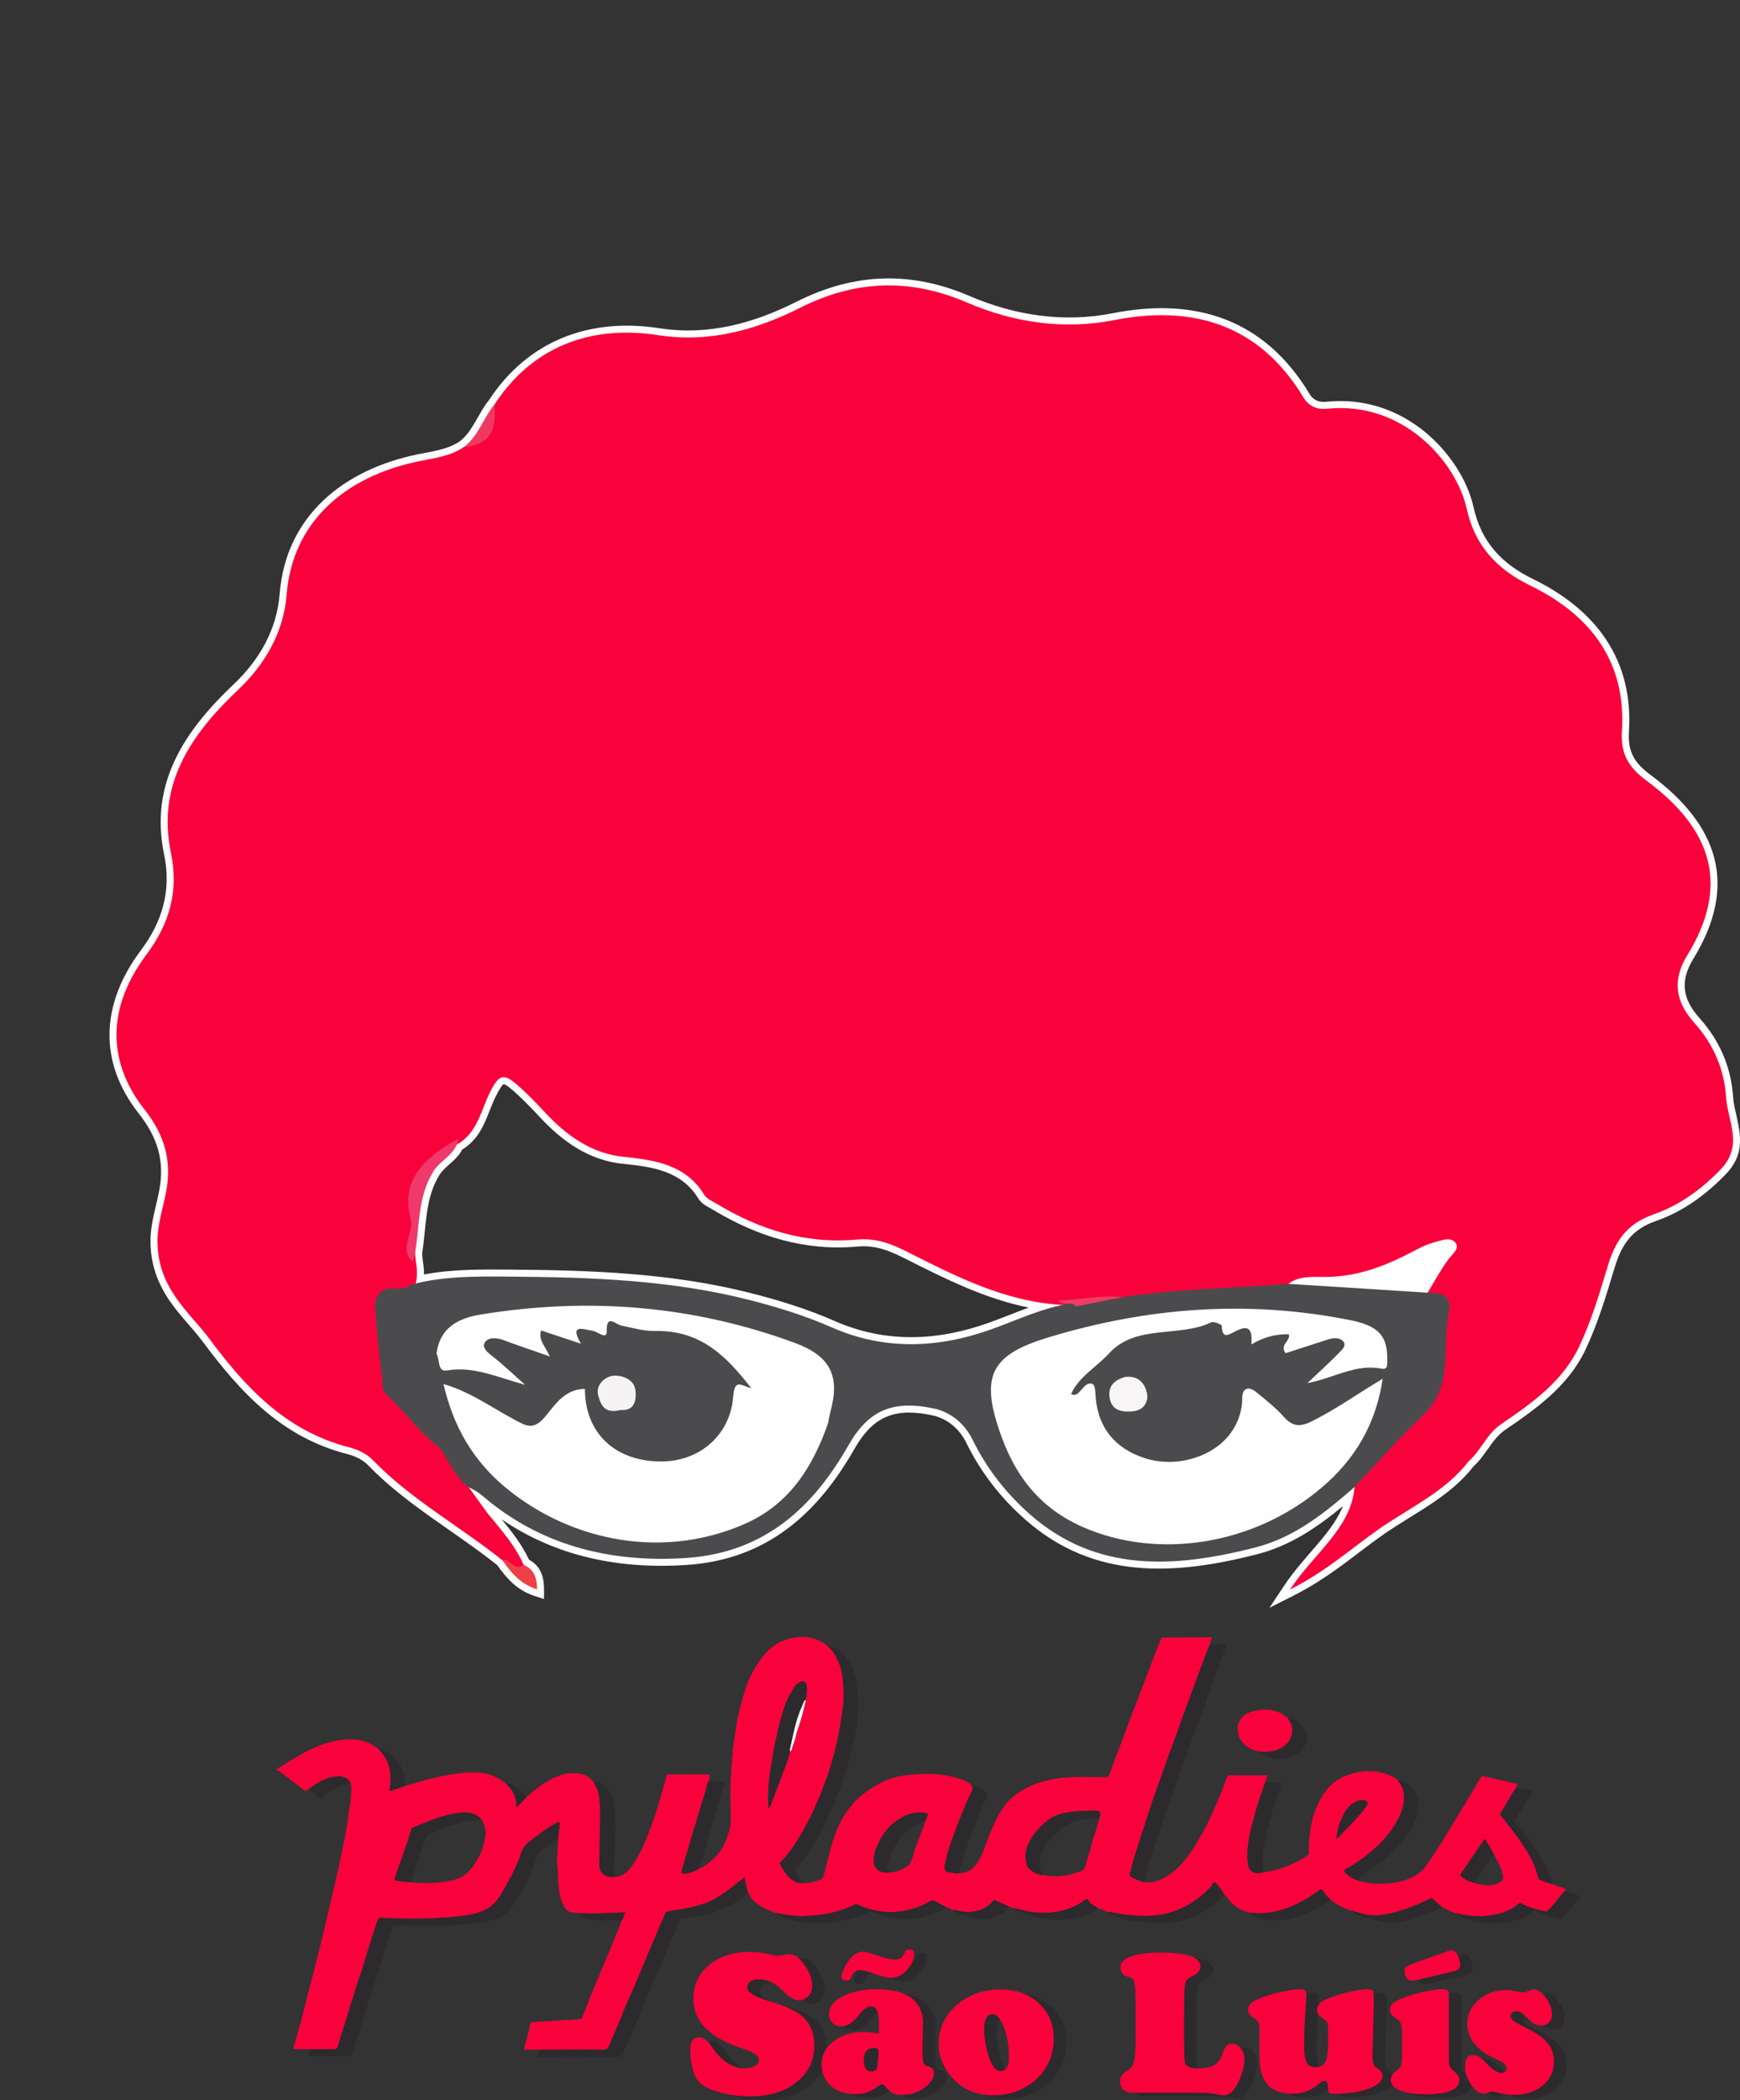 <?xml version="1.0" encoding="UTF-8" standalone="no"?>
<!-- Creator: CorelDRAW 2018 (64 Bit Versão de avaliação) -->

<svg
   xmlns:dc="http://purl.org/dc/elements/1.1/"
   xmlns:cc="http://creativecommons.org/ns#"
   xmlns:rdf="http://www.w3.org/1999/02/22-rdf-syntax-ns#"
   xmlns:svg="http://www.w3.org/2000/svg"
   xmlns="http://www.w3.org/2000/svg"
   xmlns:xlink="http://www.w3.org/1999/xlink"
   xmlns:sodipodi="http://sodipodi.sourceforge.net/DTD/sodipodi-0.dtd"
   xmlns:inkscape="http://www.inkscape.org/namespaces/inkscape"
   xml:space="preserve"
   width="75.074mm"
   height="90.54mm"
   version="1.1"
   style="clip-rule:evenodd;fill-rule:evenodd;image-rendering:optimizeQuality;shape-rendering:geometricPrecision;text-rendering:geometricPrecision"
   viewBox="0 0 7507.371 9054.01"
   id="svg120"
   sodipodi:docname="logo-pyladies-slz-1.svg"
   inkscape:version="0.92.5 (2060ec1f9f, 2020-04-08)"><rect x="0" y="0" width="7507.371" height="9054.01" fill="#333333" stroke="none"/><sodipodi:namedview
   pagecolor="#ffffff"
   bordercolor="#666666"
   borderopacity="1"
   objecttolerance="10"
   gridtolerance="10"
   guidetolerance="10"
   inkscape:pageopacity="0"
   inkscape:pageshadow="2"
   inkscape:window-width="1920"
   inkscape:window-height="948"
   id="namedview122"
   showgrid="false"
   fit-margin-top="0"
   fit-margin-left="0"
   fit-margin-right="0"
   fit-margin-bottom="0"
   inkscape:zoom="1.415999"
   inkscape:cx="149.44678"
   inkscape:cy="240.14764"
   inkscape:window-x="0"
   inkscape:window-y="27"
   inkscape:window-maximized="1"
   inkscape:current-layer="svg120" />
 <defs
   id="defs7">
  <style
   type="text/css"
   id="style2">
   <![CDATA[
    .fil0 {fill:#FEFEFE}
    .fil5 {fill:#FEFEFE;fill-rule:nonzero}
    .fil2 {fill:#4B4B4D;fill-rule:nonzero}
    .fil7 {fill:#EE3D64;fill-rule:nonzero}
    .fil4 {fill:#EE3F46;fill-rule:nonzero}
    .fil6 {fill:#EE396A;fill-rule:nonzero}
    .fil3 {fill:#EE3A60;fill-rule:nonzero}
    .fil8 {fill:#F7F5F5;fill-rule:nonzero}
    .fil9 {fill:#F6F3F5;fill-rule:nonzero}
    .fil11 {fill:#2C2A2C;fill-rule:nonzero}
    .fil1 {fill:#F9023C;fill-rule:nonzero}
    .fil10 {fill:#F9023C;fill-rule:nonzero}
   ]]>
  </style>
    <clipPath
   id="id0">
     <path
   d="m 5502.82,4746.02 h 6974.72 L 11974.88,3515.58 H 5000.16 Z"
   id="path4"
   inkscape:connector-curvature="0" />
    </clipPath>
 </defs>
 <g
   id="Camada_x0020_1"
   transform="translate(-5000.16,-3515.58)">
  <g
   id="_2253610404160">
   <g
   clip-path="url(#id0)"
   id="g12">
   </g>
  </g>
  <g
   id="_2253610403424">
   <path
   class="fil0"
   d="m 7282.5,10239.79 c 49.17,27.02 65.16,72.18 64.95,128.4 l -0.15,41.39 -39.39,-12.72 c -74.75,-24.16 -118.75,-71.98 -162.5,-133.48 -183.59,-146.12 -392.25,-260.44 -556.65,-430.28 -23.45,-24.22 -56.66,-39.84 -88.97,-48.11 -281.1,-71.97 -457.94,-260.85 -623.79,-483.55 -45.39,-60.93 -99.76,-112.91 -143.25,-176.46 -55.85,-81.6 -85.01,-166.53 -83.24,-266.18 1.31,-73.51 24.93,-142.1 38.22,-213.56 23.6,-126.87 -9.49,-228.12 -88.72,-328.71 -178.36,-226.44 -161.11,-476.54 8.32,-702.77 94.49,-126.17 133.11,-259.55 100.69,-415.18 -63.62,-305.33 87.71,-531.6 300.15,-732.56 111.01,-105.01 186.42,-235.62 198.69,-390.34 26.84,-338.39 278.82,-536.79 596.82,-601.59 59.81,-12.19 127.74,-20.3 179.4,-55.12 56.58,-42.86 80.9,-122.42 126.33,-177.74 169.61,-258.05 434.53,-357.13 736.53,-310.39 209.54,32.43 405.02,-20.96 591.14,-114.58 247.31,-124.38 491.97,-133.81 746.68,-24.3 196.53,84.49 406.76,115.54 617.84,74.03 358.61,-70.53 656.06,27.03 849.37,349.19 16,26.66 41.84,35.75 72.17,32.58 157.82,-16.47 307.25,32.11 428.73,133.11 96.41,80.16 178.77,198.74 206.25,322.28 33.17,149.17 121.06,243.17 256.61,309.18 272.15,132.54 433.34,348.21 413.63,657.7 -5.55,87.09 23.91,135.34 93.29,186.63 290.74,214.95 380.17,473.76 184.49,792.77 -58.3,95.04 -47.25,173.15 26.55,255.37 86.07,95.91 136.32,209.8 144.91,338.56 1.69,25.31 7.39,50.59 13.04,75.27 22.87,100.07 34.27,178.11 -44.95,260.02 -85.51,88.42 -184.42,160.74 -301.33,201.35 -105.72,36.72 -148.48,102.99 -179.29,205.61 -35.44,118.06 -70.93,235.64 -123.54,347.5 -73.18,155.61 -207.37,252.07 -345.98,346.42 -55.81,36.39 -85.2,111.17 -137.55,157.81 -103.46,133.73 -257.91,202.33 -393.02,296.87 -59.58,41.68 -116.4,87.29 -175.09,130.22 -67.28,49.2 -135.8,93.77 -210.32,131.38 l -102.25,51.6 63.45,-95.35 c 41.56,-62.46 91.18,-117.19 139.78,-173.98 41.2,-48.15 83.6,-100.04 109.3,-158.44 1.53,-3.48 3,-6.98 4.4,-10.49 -110.96,91.47 -226.48,170.77 -371.21,207.72 -356.57,91.02 -702.2,110.06 -996.54,-147.38 -107.02,-93.61 -193.68,-204.34 -256.42,-331.93 -28.69,-58.35 -73.97,-99.26 -137.06,-117.66 -163.17,-36.83 -261.66,-5.68 -345.93,141.9 -163.61,286.49 -384.23,478.87 -726.39,501.15 -288.23,18.76 -560.27,-36.35 -795.82,-196.61 44.57,54.21 87.76,109.39 117.62,173.45 z M 6994.57,8471.32 c -1.98,3.96 -4.17,7.85 -6.57,11.66 -25.15,39.92 -69.26,62.24 -91.71,98.09 -63.86,101.96 -55.89,224.16 -74.99,338.55 0.79,10.88 1.85,21.74 3.24,32.57 3.27,19.65 5.34,39.01 4.98,58.21 122.81,-23.43 248.11,-21.95 373.14,-21.06 348.53,2.48 698.52,15.07 1037.96,101.55 123.4,31.44 245.01,69.18 361.75,120.44 218.9,96.13 443.45,86.45 665.62,6.69 57.93,-20.8 113.97,-44.25 170.9,-64.86 -189.17,-38.17 -359.85,-123.59 -534.53,-211.8 -67.49,-34.08 -127.49,-58.41 -204.79,-51.42 -224.21,20.27 -429.51,-41.93 -620.14,-156.99 -24.42,-14.74 -50.84,-24.52 -66.57,-50.37 -71.54,-117.59 -196.04,-136.67 -322.58,-149 -148.18,-14.44 -262.83,-96.06 -361.48,-202.06 -35.02,-37.63 -70.73,-74.73 -109.06,-109.04 -6.5,-5.81 -37.27,-32.94 -46.51,-32.51 -8.34,2.88 -26.41,37.47 -30.24,44.92 -44.64,86.8 -51.94,169.27 -139.5,231.29 l -1.56,1.1 -1.68,0.9 c -1.91,1.02 -3.8,2.07 -5.68,3.14 z"
   id="path15"
   inkscape:connector-curvature="0"
   style="fill:#fefefe" />
  </g>
  <g
   id="_2253610380800">
   <path
   class="fil1"
   d="m 11335.83,9816.56 c -99.63,130.32 -255.26,199.86 -388.19,292.87 -117.44,82.18 -223.61,179.6 -381.69,259.38 106.78,-160.47 264.2,-265.13 278.59,-441.86 -34.6,-17.34 0.45,-28.17 6.8,-36.98 74.14,-102.66 171.05,-188.23 260.05,-279.27 69.44,-71.06 95.89,-150.22 97.76,-240.26 1.11,-53.53 0.04,-107.7 13.69,-159.4 15.97,-60.5 -7.73,-95.66 -67.63,-116.19 -14.78,-84.19 72.17,-128.68 95.93,-201.28 -62.4,1.36 -110.68,27.82 -161.31,51.94 -121.26,57.76 -246.26,105.05 -387.69,100.97 -47.06,-1.35 -95.64,-1.26 -139.14,21.56 -241.75,25.66 -484.96,35.8 -727.08,58.3 -84.23,1.39 -167.07,21.32 -251.7,15.57 -246.89,-14.5 -457.05,-121.91 -666.23,-227.54 -71.55,-36.13 -136.62,-62.19 -221.14,-54.55 -220.76,19.96 -419.14,-42.52 -601.79,-152.76 -20.03,-12.09 -45.31,-22.04 -56.37,-40.2 -76.24,-125.34 -203.3,-149.54 -345.48,-163.38 -142.52,-13.9 -251.06,-94.55 -342.27,-192.56 -35.6,-38.25 -71.88,-75.93 -111.03,-110.97 -65.8,-58.92 -85.17,-54.06 -123.81,21.11 -38.89,75.59 -51.21,164.57 -130.09,220.44 -61.99,33.09 -101.94,89.93 -161.42,126.05 -17.04,10.36 -27.17,29.11 -26.76,48.28 2.46,113.63 -17.91,227.07 -3.21,340.79 6,35.77 8.23,71.39 -5.25,106.35 -158.55,22.52 -130.55,125.99 -135.1,231.27 -8.6,198.48 118.7,322.59 252.35,448.37 50.25,50.13 75.32,117.48 133.08,162.52 32.48,39.75 38.54,89.97 62.77,133.03 58.13,71.18 120.23,140.05 156.88,223.84 13.32,21.02 -0.97,27.77 -19.07,24.42 -29.77,-5.53 -49.09,-28.32 -72.67,-44.01 -183,-146.28 -394.09,-261.91 -557.12,-430.34 -25.64,-26.48 -62.21,-45.89 -103.2,-56.38 -280.97,-71.93 -454.27,-267.16 -607.04,-472.31 -82.42,-110.65 -224.2,-215.93 -220.5,-424.04 1.26,-70.31 24.78,-139.08 37.71,-208.57 24.22,-130.25 -6.29,-240.73 -94.69,-352.95 -152.84,-194.04 -169.89,-427.4 8.76,-665.93 102.79,-137.27 139.66,-278.39 106.09,-439.48 -60.25,-289.18 78.33,-502.93 291.33,-704.42 112.92,-106.82 194.87,-243.6 208.06,-409.92 23.98,-302.36 240.66,-506.69 572.71,-574.35 65.19,-13.29 134.28,-21.65 190.89,-60.11 99.66,-28.03 111.52,-109.14 133.15,-184.37 158.26,-241.84 404.31,-345.45 707.55,-298.52 219.77,34.02 422.14,-23.28 609.36,-117.44 239.83,-120.63 474.24,-129.69 721.15,-23.54 201.49,86.63 417.72,118.77 635.62,75.92 335.66,-66.02 626.23,16.15 817.6,335.08 18.66,31.1 52.07,52.23 101.24,47.1 325.87,-34.02 556.73,226.82 602.32,431.88 34.7,155.94 126.54,258.52 272.89,329.8 275.32,134.08 414.94,341.94 396.69,628.59 -5.96,93.42 24.05,152.66 105.49,212.87 291.35,215.4 357.09,458.55 176.69,752.64 -64.51,105.17 -54.17,197.8 29.82,291.38 82.47,91.9 129.19,199.63 137.25,320.37 6.99,104.81 76.71,208.66 -23.48,312.26 -82.66,85.47 -177.53,154.91 -289.51,193.8 -121.63,42.25 -167.35,122.3 -198.33,225.48 -34.8,115.93 -69.45,231.73 -121.94,343.33 -70.08,149.03 -200.32,242.18 -335.14,333.96 -64.25,41.9 -87.37,114.21 -143.2,162.36 z"
   id="path18"
   inkscape:connector-curvature="0"
   style="fill:#f9023c;fill-rule:nonzero" />
   <path
   class="fil2"
   d="m 9841.58,9108.39 c 237.49,-36.54 478.31,-38.41 717.47,-57.64 176.42,-18.31 352.27,-5.5 528.08,8.37 27.55,2.16 53.58,9.41 72.66,29.84 68.8,0.04 108.04,16.08 90.96,94 -15.12,68.85 -9.85,141.34 -15.05,212.13 -5.94,81.16 -25.93,154.53 -92.18,218.04 -104.68,100.33 -200,208.84 -299.13,313.85 -126.53,109.45 -256.98,216.73 -428.83,260.59 -345.12,88.11 -682.45,109.92 -969.15,-140.84 -105.41,-92.2 -188.79,-199.68 -249.19,-322.51 -30.74,-62.51 -81.25,-111.93 -156.7,-133.63 -44.16,-52.52 -93.56,-56.91 -162.27,-33.09 -69.44,24.07 -138.11,34.95 -188.68,96.81 -25.13,30.73 -88.76,54.52 -130.21,-4.01 -4.02,-15.51 -3.51,-31.04 -1.1,-46.64 26.62,-172.81 -22.57,-247.31 -203.03,-303.23 -391.53,-121.36 -792.16,-161.03 -1202.11,-106.36 -110.74,14.77 -220.05,36.74 -241.94,163.83 17.14,96.85 -31.07,200.19 51.12,291.66 41.49,46.16 9.47,86.89 -67.38,106.05 -86.9,-64.86 -146.32,-152.68 -224.42,-224.77 -28.66,-26.44 -18.19,-59.75 -22.74,-88.4 -14.59,-91.73 -20.16,-184.68 -28.29,-277.23 -5.1,-57.9 14.04,-98.96 88.29,-94.43 25.55,1.55 47.24,-4.4 67.71,-17.08 139.75,-37.32 285,-35.13 426.97,-34.12 346.52,2.47 693.52,14.72 1030.71,100.61 122.08,31.12 241.6,68.13 357.06,118.83 226.06,99.27 458.44,89.88 688,7.46 114.76,-41.2 224.48,-94.62 348.19,-112.28 73.79,6.01 141.19,-32.93 215.18,-25.81 z"
   id="path20"
   inkscape:connector-curvature="0"
   style="fill:#4b4b4d;fill-rule:nonzero" />
   <path
   class="fil2"
   d="m 8572.64,9652.75 c 34.01,28 73.53,11.13 91.64,-8.72 55.44,-60.78 124.78,-82.64 205.24,-106.94 96.82,-29.25 120.49,-37.25 170.99,53.5 -186.13,-42.21 -292.48,3.49 -379.68,156.21 -150.06,262.75 -357.89,463.57 -702.09,485.97 -315.9,20.57 -606.89,-49.34 -850.74,-246.3 -35.83,-10.35 -51.18,-45.64 -85.01,-58.42 -62.5,-45.15 -84.63,-115.45 -128.08,-172.45 66.93,-33.58 90.95,-71.82 21.57,-126.44 -35.14,-27.68 -50.54,-59.96 -26.91,-106.08 28.4,-55.38 -33.74,-112.46 -6.16,-170.71 81.48,70.26 198.88,33.2 287.65,81.91 -22.65,-18.36 -44.22,-36.94 -63.36,-57.64 -22.76,-24.59 -45.79,-52.06 -20.61,-83.85 23.2,-29.28 59.51,-26.6 94.18,-17.89 26.48,6.67 51.37,17.45 77.08,26.17 27.16,9.19 60.37,31.88 59.76,-23.07 -0.25,-20.75 14.77,-41.1 38.14,-34.16 102.24,30.42 194.16,-42.97 280.51,-33.84 154.72,16.35 326.4,-2.28 458.67,105.25 35.87,29.17 73.84,56.77 106.38,88.59 38.66,37.78 92.9,80.32 2.86,124.26 -18.83,9.18 -17.52,32.77 -23.65,50.54 -61.71,178.86 -175.65,262.41 -353.48,259.52 -159.93,-2.58 -274.62,-95.72 -326.56,-265.22 -1.89,-6.14 -4.98,-11.58 -15.51,-22.08 -50.23,10.81 -79.83,51.57 -110.89,85.11 -49.9,53.86 -97.94,53.6 -161.62,20.36 -81.47,-42.51 -156.43,-97.26 -259.97,-130.6 98.82,321.75 326.63,505.97 656.91,586.25 249.82,60.73 489.08,35.58 701.27,-114.97 89.59,-63.55 150.03,-143.94 187.58,-241.54 14.77,-38.44 14.46,-89.73 73.89,-102.72 z"
   id="path22"
   inkscape:connector-curvature="0"
   style="fill:#4b4b4d;fill-rule:nonzero" />
   <path
   class="fil3"
   d="m 7133.75,5259.25 c 8.7,124.47 -25.43,171.76 -133.11,184.35 65.15,-48.87 84.18,-125.64 133.11,-184.35 z"
   id="path24"
   inkscape:connector-curvature="0"
   style="fill:#ee3a60;fill-rule:nonzero" />
   <path
   class="fil4"
   d="m 7167.61,10242.41 c 34.72,-9.7 51.2,52.1 91.75,19.59 45.82,20.85 58.03,57.45 57.85,106.08 -72.43,-23.4 -112.47,-73.04 -149.6,-125.67 z"
   id="path26"
   inkscape:connector-curvature="0"
   style="fill:#ee3f46;fill-rule:nonzero" />
   <path
   class="fil5"
   d="m 7023,9928.06 c 41.92,19.42 59.87,37.51 85,58.39 -1.82,17.26 -3.65,34.51 -5.5,51.74 -26.52,-36.73 -53.01,-73.44 -79.5,-110.13 z"
   id="path28"
   inkscape:connector-curvature="0"
   style="fill:#fefefe;fill-rule:nonzero" />
   <path
   class="fil5"
   d="m 11159.79,9088.95 c -200.24,-12.74 -400.49,-25.47 -600.73,-38.2 48.75,-37.09 109.83,-29.23 164.57,-29.86 136.88,-1.6 255.22,-47.86 370.19,-108.35 29.55,-15.56 60.05,-31.74 92.43,-40.09 30.34,-7.8 71.61,-26.85 93.5,1.08 19.68,25.13 -13.27,48.5 -30.67,71.99 -33.64,45.4 -59.95,95.36 -89.29,143.43 z"
   id="path30"
   inkscape:connector-curvature="0"
   style="fill:#fefefe;fill-rule:nonzero" />
   <path
   class="fil6"
   d="m 6976.85,8425.6 c -6.43,64.55 -74.94,89.53 -106.19,139.42 -71.73,114.53 -58.41,242.76 -81.94,364.99 -1.61,8.37 -6.35,16.23 -9.64,24.38 -59.26,-58.78 9.08,-121.58 -7.23,-182.69 -45.64,-170.88 62.84,-267.3 205,-346.1 z"
   id="path32"
   inkscape:connector-curvature="0"
   style="fill:#ee396a;fill-rule:nonzero" />
   <path
   class="fil7"
   d="m 9641.72,9148.36 c -17.44,-26.8 -57.77,1.27 -74.96,-26.19 91.74,-1.59 182.26,-24.49 274.8,-13.78 -66.61,13.33 -133.22,26.65 -199.84,39.97 z"
   id="path34"
   inkscape:connector-curvature="0"
   style="fill:#ee3d64;fill-rule:nonzero" />
   <path
   class="fil5"
   d="m 8572.64,9652.75 c -64.59,182.41 -161.75,345.87 -358.51,432.62 -344.06,151.68 -739.3,82.26 -1026.99,-151.61 -145.91,-118.6 -231.3,-268.41 -273.6,-451.1 118.64,34.79 208.77,102.28 307.66,154.41 46.32,24.42 79.14,47.5 129.41,-11.73 41.97,-49.43 83.15,-120.34 173.1,-121.79 0.11,185.51 124.36,310.15 322.72,313.09 172.09,2.58 304.03,-114.38 316.92,-278.07 6.4,-81.39 33.39,-49.5 78.48,-37.65 -104.53,-133.69 -214.49,-250.83 -415.3,-246.96 -47.7,0.93 -96.12,-13.04 -143.53,-22.85 -29.69,-6.14 -66.45,-53.5 -65.32,26.14 0.5,35.9 -40.47,-1.72 -62.94,-4.66 -37.31,-4.88 -99.35,-32.03 -48.14,56.23 -64.04,-21.28 -117.8,-39.14 -171.54,-57 -13.67,39.94 16.39,66.06 37.62,112.02 -75.25,-26.34 -137.99,-47.33 -199.79,-70.42 -30.5,-11.39 -65.71,-13.15 -80.78,9.71 -14.16,21.49 10.82,43.05 33.56,60.51 42.56,32.64 80.79,69.99 140.12,122.44 -125.89,-34.48 -223.67,-81.51 -337.49,-61.77 -41.78,7.24 -29.42,-47.23 -44.89,-71.94 13.03,-103.7 81.18,-151.44 189.93,-169.23 464.13,-75.99 915.7,-39.49 1353.77,121.25 154.91,56.83 197.78,141.82 157.01,293.75 -4.83,17.97 -7.7,36.4 -11.48,54.61 z"
   id="path36"
   inkscape:connector-curvature="0"
   style="fill:#fefefe;fill-rule:nonzero" />
   <path
   class="fil5"
   d="m 10560.68,9268.18 c -55.91,-1.55 -109.63,12.48 -161.38,43.86 3.5,-47.64 0.29,-91.89 -64.92,-58.61 -39.02,19.92 -60.2,34.81 -63.13,-22.1 -0.3,-6 -34.81,-19.59 -44.9,-14.75 -139.46,66.91 -325.29,6.55 -441.71,134.55 -53.44,58.75 -130.17,99.91 -163.44,175.17 20.32,8.45 28.95,-2.01 37.87,-11.39 15.57,-16.33 31.56,-42.76 55.52,-32.07 12.03,5.39 11.29,38.2 13.1,58.84 11.2,127.91 81.08,218.6 212.53,260.84 131.3,42.18 290.46,-2.38 368.02,-105.91 31.92,-42.61 51.93,-96.97 51.59,-154.37 -0.2,-35.68 22.67,-55.06 59.39,-25.5 41.98,33.83 84.72,67.97 119.96,107.33 37.04,41.37 69.02,45.12 120.7,19.46 102.32,-50.79 193.81,-116.33 306.01,-183.7 -29.14,196.63 -119.51,347.55 -264.38,470.37 -291.65,247.24 -705.37,311.44 -1029.81,168.91 -213.71,-93.87 -315.38,-262.17 -373.42,-458.64 -61.54,-208.3 -2.23,-290.15 226.44,-359.29 427.36,-129.23 859.91,-162.1 1300.96,-73.92 123.42,24.69 161.05,68.78 159.96,168.99 -0.22,19.59 3.2,45.94 -23.2,40.56 -113.71,-23.16 -206.51,40.78 -321.54,61.88 51.37,-48.54 95.67,-88.31 136.81,-130.63 11.81,-12.15 32.37,-30.47 19.41,-47.31 -14.77,-19.19 -42.12,-18.09 -66.15,-10.44 -61.84,19.67 -123.5,39.84 -184.1,59.45 -27.24,-38.41 23.59,-52.93 13.81,-81.58 z"
   id="path38"
   inkscape:connector-curvature="0"
   style="fill:#fefefe;fill-rule:nonzero" />
   <path
   class="fil8"
   d="m 9854.74,9452.15 c 59.7,-7.46 85.24,31.61 93.69,67.44 8.11,34.34 -8.62,75.66 -60.01,80.64 -50.75,4.94 -94.66,-4.81 -101.33,-62.9 -5.64,-49.13 24.12,-72.61 67.65,-85.18 z"
   id="path40"
   inkscape:connector-curvature="0"
   style="fill:#f7f5f5;fill-rule:nonzero" />
   <path
   class="fil9"
   d="m 7677.73,9594.58 c -70.94,18.14 -85.01,-23.84 -95.89,-59.71 -14.74,-48.67 29.94,-85.02 64.55,-88.13 32.8,-2.93 90.88,13.12 95.68,64.82 4.43,47.46 -7.43,87.67 -64.34,83.02 z"
   id="path42"
   inkscape:connector-curvature="0"
   style="fill:#f6f3f5;fill-rule:nonzero" />
  </g>
  <path
   class="fil10"
   d="m 10765.86,11443.02 c 12.49,-7.14 18.98,-17.45 27.35,-25.74 37.38,-37.16 73.97,-74.93 104.84,-118.01 6.03,-8.44 4,-11.61 -2.07,-16.73 -11.45,-9.58 -24.1,-6.8 -36.13,-2.75 -30.51,10.24 -49.15,32.57 -63.59,60.65 -16.34,31.85 -26.8,64.84 -30.4,102.58 z m -3994.05,187.64 c 49.92,5.23 99.75,5 149.41,-2.3 31.65,-4.65 62.47,-12.3 88.4,-32.84 19.44,-15.39 33.39,-34.83 46.02,-55.98 16.7,-28.04 30.67,-56.72 34.37,-89.57 0.32,-2.79 1.92,-5.12 2.91,-7.64 6.84,-16.91 -0.34,-67.82 -16.54,-81.27 -3.59,-9.35 -11.64,-14.05 -19.67,-18.71 -26.5,-15.44 -55.34,-13.64 -83.9,-9.74 -66.84,9.17 -127.71,37.16 -189.58,61.79 -5.04,1.95 -7.07,4.85 -8.6,9.78 -9.05,28.8 -17.72,57.79 -28.37,85.97 -4.62,12.26 -7.22,25.05 -12.15,36.97 -11.87,28.68 -20.82,58.27 -30.89,87.54 -2.06,5.99 -1.08,8.2 5.45,9.15 20.97,3.07 41.94,5.78 63.14,6.85 z m 2972.06,-277.01 c 7.1,-27.69 5.33,-30.06 -23.57,-31.51 -2.33,-0.11 -4.74,-0.3 -7.07,-0.18 -26.88,1.22 -53.85,1.4 -80.58,3.93 -41.63,3.94 -82.38,13.52 -115.19,40.64 -26.31,21.68 -50.02,46.4 -68.59,76.15 -22.65,36.27 -30.67,73.44 -18.22,114.53 0.92,3.06 2.33,6.19 4.32,8.63 16.85,20.74 39.18,31.02 65.3,33.95 55.07,10.62 108.54,3.82 160.56,-15.77 9.44,-3.51 18.98,-9.51 21.43,-20.05 7.99,-34.41 22.22,-66.98 28.79,-101.77 0.85,-4.63 1.65,-9.37 3.4,-13.68 12.38,-30.86 19.25,-63.39 29.42,-94.87 z m -1266.35,-512.22 c 2.75,-18.21 5.33,-36.55 3.62,-54.96 -1.95,-20.62 -15.43,-27.31 -33.26,-16.61 -6.23,3.7 -12.38,7.87 -16.77,14.55 -9.4,14.29 -18.38,28.57 -26.35,43.84 -19.25,36.97 -30.21,76.62 -40.72,116.34 -5.76,22 -9.81,44.75 -15.28,66.87 -12.45,50.41 -18.48,101.89 -26.8,152.91 -6.68,40.87 -7.75,82.65 -7.52,124.24 0.03,7.6 0.6,15.17 0.95,22.77 5.42,-5.16 8.86,-10.05 10.96,-15.47 13.29,-34.6 25.81,-69.55 39.64,-103.92 4.7,-11.65 8.06,-23.79 12.87,-35.25 12.19,-29.11 23.15,-58.51 29.91,-89.37 3.28,-3.14 7.36,-5.89 8.25,-10.66 3.7,-19.82 13.66,-37.7 17.23,-57.59 3.01,-16.96 9.77,-33.08 15.2,-49.3 11.8,-35.6 20.2,-71.88 28.07,-108.39 z m 514.96,525.05 c 4.7,-6.49 7,-13.9 9.4,-21.45 2.63,-8.22 1.33,-11.05 -7.95,-12.54 -55.94,-9.05 -102.01,11.69 -143.06,46.91 -27.69,23.83 -47.32,53.58 -62.52,86.95 -12.41,27.27 -21.7,54.32 -17.15,84.67 1.65,11.2 7.87,19.29 16.23,26.24 14.64,12.11 31.89,12.38 49.5,11.53 21.96,-0.6 42.21,-7.02 61.53,-17.33 11.5,-6.15 24.78,-12.22 29.13,-24.07 6,-16.45 13.83,-32.34 17.77,-49.72 3.35,-14.85 9.85,-28.95 15.15,-43.15 11,-29.22 23.5,-57.9 31.97,-88.04 z m 2373.64,267.88 c 8.93,6.45 19.85,5.65 29.87,7.25 23.94,3.9 47.89,4.09 70.37,-7.63 17.95,-9.29 21.85,-16.54 17.77,-35.9 -6.69,-31.54 -23.75,-58.63 -37.85,-87.01 -10.69,-18.78 -21.16,-37.69 -32.27,-56.25 -2.6,-4.35 -3.44,-16.46 -13.14,-3.44 -15.7,21.09 -29.25,43.59 -44.18,65.12 -17.35,24.94 -33.77,50.53 -51.45,75.24 -5.04,6.95 -5.24,10.39 1.49,15.73 17.61,13.98 37.58,22.34 59.39,26.89 z m -5034.7,-403.69 c -8.05,4.93 -14.05,7.8 -24.02,-0.3 -34.25,-27.92 -70,-53.89 -105.33,-80.43 -2.44,-1.84 -5.77,-2.44 -8.71,-3.59 v -2.87 c 34.87,-21.11 69.36,-43.08 104.76,-63.28 62.1,-35.52 127.71,-61.02 200.04,-65.19 45.22,-2.63 87.66,6.38 124.86,34.03 2.17,1.6 4.85,2.56 7.33,3.82 1.03,0.87 2.1,1.75 3.13,2.63 l -0.34,-0.38 c 1.48,2.29 2.66,4.92 4.58,6.8 21.15,21.08 35.97,46.14 42.65,74.89 6.73,28.65 6.42,58.02 1.72,87.19 -2.29,14.25 -1.82,14.63 12.15,9.75 18.52,-6.54 37.12,-12.88 55.72,-19.33 34.87,-9.7 69.55,-20.29 104.69,-28.91 65.15,-16 130.65,-30.02 198.39,-28.15 44.35,1.22 85.06,12.6 119.81,41.25 2.48,2.06 7,0.15 8.15,4.47 29.9,27.53 48.38,60.34 47.27,102.24 0,0.26 0.65,0.57 2.25,1.9 13.63,-14.43 27.38,-28.95 41.22,-43.5 25.88,-22.27 51.67,-44.76 81,-62.64 38.8,-23.67 79.29,-42.73 126.37,-40.7 29.99,1.25 57.56,8.2 76.96,33.72 0.68,0.88 2.63,0.73 4.01,1.07 9.44,18.53 20.36,36.48 23.76,57.4 5.5,34.1 5.76,68.52 5.26,102.92 -0.91,65.09 -1.87,130.12 -3.36,195.13 -0.95,44.48 30.67,61.48 68.17,56.4 25.6,0.7 43.81,-12.6 59.66,-30.82 25.54,-29.4 43.42,-63.2 60.19,-98.22 13.64,-28.38 23.49,-57.97 34.75,-87.04 13.94,-35.72 26.01,-72.03 36.51,-109 7.38,-25.82 15.85,-51.33 22.05,-77.49 2.51,-10.69 7.51,-20.85 8.62,-32 0.58,-5.54 4.05,-6.57 8.94,-6.57 57.13,0.07 114.26,0.15 171.4,-0.08 6.72,0 8.21,2.33 6.65,8.33 -1.95,7.63 -2.87,15.58 -7.57,22.26 -10.2,43.01 -24.43,84.86 -37.3,127.1 -11.54,37.73 -22.42,75.62 -34.34,113.24 -10.23,32.43 -18.15,65.53 -28.68,97.8 -4.51,13.8 -7.8,27.77 -11.88,41.56 -4.59,15.35 -2.56,19.18 13.36,17.26 21.17,-2.55 41.17,-9.13 59.2,-20.85 22.69,-8.4 40.76,-23.9 58.78,-39.1 28.07,-23.57 46.75,-53.4 59.92,-87.74 11.61,-30.28 20.4,-60.03 19.4,-93.19 -2.37,-76.07 -2.87,-152.3 3.48,-228.14 3.09,-37.39 4.88,-75.21 11.57,-112.14 5.23,-29.14 6.95,-58.89 13.63,-87.61 9.82,-42.5 20.62,-84.94 34.15,-126.37 10.8,-33.07 25.09,-65.27 43.34,-95.1 30.82,-50.41 67.42,-95.48 125.62,-116.18 56.71,-20.24 112.47,-18.87 166.36,10.62 7.07,3.85 11.34,11.38 19.55,13.25 0.8,0.77 1.57,1.57 2.37,2.33 l -0.3,-0.38 c 1.48,2.33 2.52,5.2 4.58,6.91 18.44,15.77 28.94,36.97 38.87,58.24 12.87,27.69 18.03,58.24 20.67,87.92 3.82,43.81 3.7,87.84 -3.1,132.14 -6.9,45.26 -14.13,90.29 -24.22,134.98 -8.08,35.62 -19.05,70.34 -29.13,105.32 -3.44,11.92 -6.22,24.4 -11.07,35.87 -15.28,36.24 -25.7,74.32 -43.47,109.6 -9.93,19.86 -16.84,41.25 -27.15,60.92 -19.82,37.92 -39.84,75.84 -63.09,111.98 -19.6,30.47 -40.18,60.03 -66.72,84.78 -5.81,5.42 -5.28,9.24 -2.3,14.29 6.3,10.65 12.53,21.45 19.75,31.54 18.02,25.28 38.54,47.17 73.06,46.98 28.91,2.33 55.91,-6.61 82.45,-15.7 8.72,-2.98 11.42,-15.28 13.87,-24.1 10.12,-37.32 17.87,-75.31 28.68,-112.39 10.96,-37.44 22.69,-74.56 41.17,-109.54 14.52,-27.5 31.24,-53.17 51.06,-76.61 33,-39.03 74.28,-67.68 119.24,-91.73 61.22,-32.77 127.67,-40.07 195.27,-40.45 51.97,-0.27 103.54,5.04 153.14,22.3 16.27,5.61 32.16,12.18 44.31,25.25 9.47,7.3 9.73,16.57 4.51,26.05 -15.78,28.72 -27.12,59.42 -39.92,89.44 -10,23.37 -18.78,47.4 -27.88,71.19 -16.6,43.27 -32.8,86.46 -43.34,131.68 -1.88,8.06 -2.68,16.19 -5.93,24.25 -5.18,12.69 1.61,30.33 10.9,32.24 17.45,3.59 35.02,7.55 53.07,5.27 31.17,0.18 54.02,-15.09 71.92,-39.04 16.12,-21.53 27.35,-45.55 36.2,-71.03 10.02,-28.72 20.75,-57.21 33,-85.06 19.34,-44.1 40.64,-86.99 75.97,-121.64 38.8,-38 85.59,-61.02 136.38,-76.49 62.52,-18.98 127.06,-21.96 191.91,-21.46 27.38,0.23 54.85,0.03 82.19,1.53 11.35,0.65 15.88,-4.7 19.1,-13.33 9.5,-25.67 18.1,-51.68 28.3,-76.99 17.25,-42.9 32.04,-86.62 48.73,-129.71 11.26,-29.22 22.42,-58.47 33.76,-87.65 15.43,-39.56 30.21,-79.32 45.75,-118.81 12.49,-31.82 23.6,-64.12 35.94,-95.97 9.43,-24.37 19.51,-48.59 28.95,-72.99 2.06,-5.3 4.85,-6.98 10.38,-7.03 67.64,-0.37 135.21,-0.99 202.81,-1.57 8.09,-0.07 10.3,1.15 4.69,9.29 -4.05,5.84 -4.59,14.09 -6.72,21.28 -10.97,28.48 -22.34,56.82 -32.69,85.5 -10.93,30.02 -22.65,59.74 -33.42,89.71 -14.9,41.4 -30.17,82.62 -45.72,123.74 -12.75,33.8 -23.53,68.33 -36.51,102.09 -11.72,30.67 -23.22,61.49 -34.06,92.47 -14.98,42.8 -30.18,85.54 -45.8,128.12 -13.1,35.71 -24.78,71.88 -36.81,107.97 -9.59,28.64 -17.91,57.79 -28.41,86.08 -5.01,13.63 -7.95,27.65 -12.5,41.28 -11.91,36.14 -24.59,72 -32.42,109.27 -1.07,5.01 -2.29,9.67 -4.35,14.52 -4.25,10 -4.13,19.97 8.63,25.24 17.72,7.3 34.26,17.65 53.89,19.63 35.25,6.34 65.22,-7.68 94.06,-24.97 39.38,-23.57 69.4,-56.8 96.55,-93.46 21.12,-28.46 38.19,-59.16 55.84,-89.63 23.56,-40.72 42,-83.8 60.84,-126.8 16.5,-37.58 32.38,-75.28 45.1,-114.31 2.06,-6.37 5.23,-11.54 13.25,-11.54 53.82,0.09 107.59,0.05 161.94,0.05 -2.53,10.65 -4.85,20.54 -7.18,30.47 -8.52,9.17 -7.76,21.77 -12.12,32.47 -17.33,42.65 -28.25,87.3 -40.59,131.45 -8.4,30.02 -15.78,60.53 -20.51,91.31 -5.19,33.57 -7.29,67.76 -1.19,101.64 4.25,23.55 21.2,36.27 45.11,34.48 6.49,-0.46 12.98,-2.1 19.48,-3.21 53.77,-6.49 103.77,-24.52 151.62,-49.07 12.79,-6.57 24.71,-14.9 37.34,-21.82 6.54,-3.55 8.68,-7.9 8.41,-15.45 -0.91,-26.93 0.23,-53.9 3.74,-80.55 6.35,-48.39 17.6,-95.29 40.64,-139.13 22.88,-43.55 52.02,-81.24 96.89,-102.59 70.2,-33.38 142.49,-39.1 215.21,-6.8 9.16,4.05 17.11,10.97 25.58,16.54 l 3.25,2.25 -0.23,-0.22 c 0.53,1.75 0.5,3.97 1.57,5.15 20.43,21.8 24.44,48.5 23.33,76.84 -1.45,37.4 -16.07,70.12 -34.67,101.82 -21.24,36.28 -47.47,68.59 -77.95,97.2 -42.17,39.64 -88.57,74.01 -139.13,102.39 -8.75,4.89 -6.42,9.77 -1.88,14.32 18.91,18.87 41.29,31.74 67.72,36.97 46.55,14.78 93.95,13.71 141.42,6.57 43.04,-6.49 83.83,-18.87 117.94,-48.27 16.72,-14.44 27.54,-32.97 39.67,-50.64 18.42,-26.78 36.37,-53.97 53.74,-81.43 14.02,-22.19 26.73,-45.14 40.37,-67.56 17.38,-28.53 35.21,-56.75 52.6,-85.29 13.13,-21.53 25.35,-43.65 38.83,-64.95 11.49,-18.27 20.29,-38 33.19,-55.46 3.78,-5.11 6.38,-6.61 12.3,-5.23 45.82,10.57 91.69,20.97 137.56,31.24 15.2,3.36 1.72,11.45 3.1,17.07 -25.47,35.1 -44.27,74.36 -68.17,110.45 -2.52,3.78 -1.57,7.22 1.03,10.35 21.42,25.4 41.28,52.02 61.56,78.29 22.58,29.22 42.81,59.97 61,91.85 17.75,31.09 31.08,64.21 39.33,99.19 0.92,3.77 2.29,6.42 6.76,7.87 19.13,6.25 37.35,15.3 57.25,19.32 14.48,7.68 30.51,11.03 45.79,16.38 6.11,2.14 10.51,4.55 5.46,11.65 -4.35,4.77 -8.97,9.35 -13.14,14.36 -15.5,18.86 -30.17,38.5 -46.59,56.53 -7.79,8.51 -16.88,21 -29.98,17.52 -33.83,-9.01 -68.86,-15.27 -99.34,-34.22 -5.26,-3.32 -7.79,-1.64 -11.88,2.03 -17.87,16.15 -38.57,27.99 -61.25,35.7 -68.1,23.19 -136.96,22.65 -206.23,5.35 -22.47,-6.03 -42.59,-17.33 -63.07,-27.8 -11.48,-10.01 -24.28,-18.87 -34.02,-30.36 -7.03,-8.29 -11.83,-7.52 -20.01,-3.52 -47.28,23.18 -95.9,43.08 -146.96,56.68 -48.89,13.06 -97.77,20.82 -147.65,4.85 -15.63,-4.96 -31.66,-8.83 -47.51,-13.18 -30.47,-10.62 -59.24,-24.4 -83.91,-45.55 -12.52,-12.34 -24.4,-25.37 -34.6,-39.69 -4.32,-6.07 -7.3,-7.9 -13.02,-2.29 -3.02,2.86 -6.8,4.93 -10.2,7.37 -38.42,27.69 -78.98,51.48 -123.44,68.41 -54.18,20.62 -109.87,29.59 -167.77,22.45 -44.91,-9.74 -78.02,-36.17 -103.57,-73.25 -1.69,-2.41 -3.25,-4.55 -6.46,-4.67 -8.4,-18.9 -21.96,-34.02 -35.36,-49.42 -5.65,-6.48 -8.79,-4.65 -12.95,1.08 -5.65,7.94 -11,16.39 -17.79,23.26 -50.61,51.06 -109.57,87.83 -179.85,105.7 -64.88,16.55 -130.05,12.15 -195.35,3.95 -20.54,-2.6 -40.37,-9.67 -61.29,-9.82 -13.52,-7.45 -28.07,-12.18 -42.74,-16.77 -10.88,-7.91 -23.15,-13.56 -33.61,-22.53 -5.92,-5.08 -5.54,-17.83 -15.01,-15.81 -7.56,1.64 -13.86,8.93 -20.89,13.4 -68.89,43.46 -144.06,51.98 -223,40.75 -26.7,-3.82 -51.79,-14.59 -78.79,-16.42 -3.48,-2.94 -7.25,-5.2 -11.91,-5.73 -19.41,-8.97 -38.77,-18.1 -58.24,-26.96 -5.92,-2.68 -9.94,1.79 -13.1,5.42 -28.65,32.73 -65.66,44.54 -107.86,44.61 -21.85,0.04 -42.47,-8.25 -64.24,-8.4 -8.28,-5.16 -16.68,-10.04 -26.53,-11.69 -16.01,-8.59 -32.24,-16.73 -47.9,-25.97 -8.25,-4.88 -14.62,-4.81 -23.03,0.23 -29.56,17.79 -61.76,29.6 -95.18,37.47 -73.74,17.37 -145.01,8.44 -213.83,-22.23 -5.35,-2.37 -9.51,-4.24 -15.7,-1.18 -69.2,34.45 -143.25,47.16 -219.74,49.45 -42.79,1.3 -84.49,-5.69 -125.96,-14.89 -24.87,-11.04 -50.68,-20.43 -72.79,-36.82 -15.51,-11.46 -29.91,-24.13 -36.55,-43.2 -0.96,-2.7 -3.4,-2.86 -5.35,-3.96 -3.7,-22 -12.49,-42.82 -14.7,-68.06 -20.97,16.38 -39.77,31.42 -58.9,45.94 -36.2,27.46 -73.51,53.2 -117.06,67.9 -49.75,16.85 -101.5,24.75 -153.29,32.39 -5.62,0.8 -9.25,1.91 -11.73,7.75 -9.39,22.05 -19.89,43.65 -29.29,65.65 -9.32,21.74 -16.77,44.31 -26.97,65.59 -17.06,35.51 -29.86,72.75 -45.93,108.61 -8.9,19.86 -17.24,39.98 -25.44,60.15 -12.68,31.16 -27.38,61.53 -40.68,92.47 -9.39,21.72 -17.64,43.87 -26.84,65.72 -15.35,36.66 -31.4,73.05 -46.48,109.84 -5.5,13.28 -11.19,21.3 -28.61,21.12 -90.25,-1 -180.49,-0.19 -270.74,0 -20.32,-0.19 -40.59,-0.57 -60.87,-0.47 -7.07,0.05 -10.43,-0.83 -7.87,-9.27 10.31,-33.84 20.05,-67.83 26.27,-102.77 1.45,-7.99 8.13,-6.69 13.33,-7.03 49.96,-3.17 99.84,-6.12 149.79,-9.14 16,-0.95 32.04,-2.05 48.04,-2.75 7.38,-0.3 11.42,-3.01 14.33,-10.5 17.1,-44.33 34.17,-88.72 52.7,-132.52 15.43,-36.39 30.32,-73.06 45.52,-109.53 15.09,-36.01 30.37,-71.95 45.03,-108.15 8.83,-21.78 18.64,-43.17 25.13,-65.81 9.66,-9.09 8.33,-23.18 16.62,-34.76 -68.59,4.36 -135.81,6.11 -203.07,3.71 -5.11,-0.69 -10.23,-1.8 -15.31,-1.91 -35.1,-0.95 -44.57,-18.41 -55.54,-46.86 -16.8,-43.7 -16.38,-90.05 -17.75,-135.89 -0.62,-19.66 -6.3,-39.48 -3.37,-58.62 3.48,-22.46 2.37,-44.88 4.17,-67.18 0.3,-3.78 0.07,-7.52 0.07,-11.3 2.07,-17.8 4.17,-35.6 6.15,-53.36 0.61,-5.31 4.9,-11.99 -1.14,-15.43 -4.89,-2.78 -10.58,1.11 -15.7,3.78 -40.33,21.01 -74.47,50.87 -111.29,76.99 -20.62,14.64 -32.5,34 -39.65,58.17 -6.03,20.25 -15,39.99 -24.05,59.09 -18.48,39.1 -39.45,76.99 -61.91,114.22 -28.61,47.47 -68.66,72.45 -121.56,82.92 -66.61,13.17 -134.01,16.27 -201.42,18.4 -63.78,2.03 -127.6,0.77 -191.31,-2.51 -8.2,-0.42 -12.63,0.46 -16.45,10.11 -10.66,27.2 -17.12,55.65 -27.23,83.04 -11.27,30.52 -18.45,62.52 -28.84,93.34 -4.55,13.28 -7.18,27.11 -12.18,39.98 -15.67,40.22 -26.2,82.04 -39.92,122.86 -8.32,25.05 -16.42,50.37 -23.7,75.74 -12,42.05 -27.97,82.87 -38.47,125.3 -2.94,12.07 -8.48,15.82 -20.4,15.66 -34.48,-0.3 -68.92,0.38 -103.46,0.65 -19.78,-0.27 -39.6,-0.87 -59.38,-0.69 -7.79,0.08 -12.26,-1.53 -8.97,-10.05 11.95,-30.62 15.73,-63.54 27.45,-94.32 5.39,-14.21 7.64,-29.72 11.38,-44.54 5.09,-20.31 11.16,-40.43 15.97,-60.87 11.34,-48.35 25.55,-96.02 37.04,-144.44 6.42,-27.05 13.72,-53.93 20.59,-80.93 9.7,-37.89 17.91,-76.19 27.31,-114.16 7.79,-31.58 15.12,-63.24 22.37,-94.97 7.6,-33.07 15.55,-66.07 23.11,-99.15 7.79,-34.06 15.05,-68.13 22.27,-102.31 8.59,-41.1 16.27,-82.31 23.6,-123.63 4.7,-26.35 5.99,-53.16 11.46,-79.1 5.46,-26.12 6.03,-52.09 6,-78.37 0,-6.03 -1.34,-12.1 -2.07,-18.17 -6.6,-18.68 -24.87,-30.82 -49.49,-30.94 -52.1,-0.23 -93.19,26.16 -132.57,56.29 z"
   id="path45"
   inkscape:connector-curvature="0"
   style="fill:#f9023c;fill-rule:nonzero" />
  <path
   class="fil11"
   d="m 6335.36,12351.01 c 34.49,-0.26 68.97,-0.95 103.47,-0.65 11.92,0.17 17.45,-3.58 20.39,-15.65 10.5,-42.43 26.47,-83.22 38.46,-125.31 7.26,-25.36 15.35,-50.68 23.71,-75.73 13.68,-40.82 24.25,-82.64 39.92,-122.86 5,-12.87 7.63,-26.7 12.14,-39.99 10.42,-30.82 17.61,-62.83 28.87,-93.33 10.12,-27.39 16.57,-55.84 27.24,-83.04 3.81,-9.65 8.25,-10.54 16.45,-10.12 63.7,3.32 127.52,4.55 191.31,2.52 67.4,-2.13 134.81,-5.23 201.41,-18.4 52.9,-10.47 92.96,-35.45 121.57,-82.92 22.42,-37.24 43.39,-75.12 61.91,-114.23 9.05,-19.1 17.98,-38.83 24.05,-59.08 7.15,-24.17 19.03,-43.54 39.65,-58.17 36.82,-26.08 70.96,-55.99 111.29,-76.99 5.12,-2.67 10.8,-6.57 15.7,-3.78 6.03,3.43 1.75,10.12 1.14,15.43 -2.02,17.8 -4.09,35.55 -6.14,53.35 -29.49,19.67 -57.52,41.44 -84.57,64.21 -7.9,6.63 -8.17,21 -12.52,31.7 -16.85,41.24 -32.15,83.21 -53.55,122.28 -18.29,33.46 -37.77,66.3 -64.07,94.6 -16.02,17.26 -35.22,28.41 -57.26,35.1 -59.61,18.1 -121.22,22.18 -182.94,25.51 -81.72,4.43 -163.45,3.17 -245.18,-0.58 -10.81,-0.49 -13.79,2.72 -16.77,12.8 -11.38,38.96 -24.06,77.53 -36.51,116.14 -7.45,23.26 -11.87,47.36 -21.27,70.12 -12.3,29.67 -18.6,61.49 -30.6,91.39 -4.92,12.34 -7.14,25.7 -11.64,38.46 -10.85,30.98 -18.64,63.02 -28.91,94.22 -11.92,36.36 -24.67,72.41 -34.07,109.53 -1.07,4.24 -4.74,6.22 -5.92,10.62 -6.18,22.8 -6.57,22.69 -29.87,22.69 -49.15,0 -98.34,-0.39 -147.45,0.3 -12.26,0.15 -17.46,-1.87 -12.57,-14.94 1.8,-4.76 2.14,-10.11 3.13,-15.2 z"
   id="path47"
   inkscape:connector-curvature="0"
   style="fill:#2c2a2c;fill-rule:nonzero" />
  <path
   class="fil11"
   d="m 9939.72,11630.32 c -19.64,-2.02 -36.17,-12.33 -53.89,-19.67 -12.76,-5.23 -12.88,-15.23 -8.63,-25.25 2.05,-4.85 3.28,-9.46 4.35,-14.47 7.83,-37.31 20.5,-73.17 32.42,-109.27 4.51,-13.63 7.45,-27.68 12.5,-41.32 10.5,-28.3 18.82,-57.4 28.37,-86.04 12.07,-36.08 23.75,-72.3 36.82,-107.97 15.65,-42.58 30.85,-85.32 45.83,-128.12 10.84,-31.02 22.34,-61.84 34.07,-92.47 12.98,-33.76 23.75,-68.29 36.5,-102.09 15.5,-41.12 30.82,-82.37 45.67,-123.74 10.82,-30.02 22.54,-59.72 33.42,-89.71 10.4,-28.72 21.78,-57.02 32.74,-85.5 h 73.51 c -11.03,30.77 -21.31,60.07 -33.76,88.64 -4.92,11.33 -8.47,23.45 -12.41,35.13 -10.04,29.79 -21.81,58.89 -31.73,88.69 -14.06,42.19 -30.75,83.47 -45.72,125.41 -10.77,30.25 -22.42,60.2 -33.45,90.4 -16.55,45.3 -34.15,90.17 -48.77,136.23 -10.13,31.85 -22.58,63.05 -33.69,94.64 -11.58,33 -23.33,65.84 -34.33,99.07 -10.97,33.11 -22.92,65.92 -33.88,99.1 -9.59,29.03 -17.49,58.47 -25.94,87.81 -7.63,26.65 -17.98,52.47 -20,80.5 z"
   id="path49"
   inkscape:connector-curvature="0"
   style="fill:#2c2a2c;fill-rule:nonzero" />
  <path
   class="fil11"
   d="m 7330.65,12352.82 c 90.25,-0.18 180.54,-0.98 270.74,0 17.42,0.15 23.11,-7.83 28.61,-21.15 15.08,-36.78 31.12,-73.18 46.51,-109.84 9.17,-21.81 17.46,-44 26.81,-65.69 13.3,-30.93 28,-61.3 40.68,-92.47 8.2,-20.2 16.53,-40.28 25.43,-60.15 16.08,-35.85 28.87,-73.13 45.94,-108.61 10.2,-21.28 17.65,-43.85 26.97,-65.58 9.43,-22.03 19.9,-43.61 29.29,-65.64 2.48,-5.88 6.11,-6.95 11.76,-7.76 51.75,-7.64 103.54,-15.54 153.26,-32.39 43.55,-14.7 80.89,-40.44 117.1,-67.9 19.14,-14.55 37.89,-29.56 58.86,-45.94 2.21,25.24 11,46.05 14.74,68.05 -62.49,53.74 -134.51,86.54 -216.05,98.54 -17.68,2.63 -35.25,7.29 -52.94,7.98 -18.1,0.65 -27.18,9.74 -32,25.13 -11.19,35.66 -28.57,68.78 -42.4,103.35 -15.54,38.83 -34.82,76.22 -50.29,115.1 -8.67,21.74 -18.03,43.19 -27.08,64.74 -14.32,34.1 -27.77,68.59 -43.42,102.19 -9.43,20.29 -17.53,41.4 -26.35,62.07 -13.79,32.3 -26.05,65.27 -42.24,96.51 -0.23,0.41 -0.35,0.91 -0.38,1.33 -2.45,29.15 -22.12,28.95 -44.69,28.8 -104.84,-0.8 -209.71,-0.38 -314.58,-0.38 -8.98,0 -19.33,1.68 -8.4,-12.57 3.32,-4.39 2.86,-11.72 4.12,-17.72 z"
   id="path51"
   inkscape:connector-curvature="0"
   style="fill:#2c2a2c;fill-rule:nonzero" />
  <path
   class="fil11"
   d="m 8460.02,11634.22 c -34.52,0.19 -55.04,-21.7 -73.06,-46.97 -7.22,-10.13 -13.45,-20.9 -19.75,-31.59 -2.98,-5.01 -3.51,-8.83 2.3,-14.25 26.54,-24.78 47.12,-54.35 66.72,-84.78 23.25,-36.13 43.27,-74.06 63.09,-112.02 10.31,-19.62 17.18,-41.06 27.15,-60.87 17.77,-35.29 28.19,-73.41 43.47,-109.61 4.85,-11.5 7.63,-23.95 11.07,-35.9 10.08,-34.95 21.05,-69.7 29.13,-105.29 10.09,-44.72 17.32,-89.72 24.22,-135.01 6.8,-44.27 6.92,-88.34 3.1,-132.11 -2.64,-29.68 -7.8,-60.23 -20.7,-87.95 -9.9,-21.24 -20.4,-42.47 -38.84,-58.2 -2.06,-1.72 -3.1,-4.59 -4.58,-6.92 27.22,2.9 48.65,17.6 67.17,35.9 30.13,29.75 44,67.17 52.75,108.58 12.98,61.45 9.81,122.7 3.28,183.74 -3.01,28.6 -6.65,57.75 -13.21,85.97 -10.02,43.19 -21.12,86.27 -34.34,128.59 -6.15,19.63 -11.42,39.75 -19.6,58.74 -14.47,33.53 -25,68.55 -41.08,101.58 -10.17,20.97 -18.87,42.89 -28.92,64.01 -12.49,26.2 -26.5,51.56 -41.28,76.65 -15.16,25.7 -31.86,50.04 -49.38,73.94 -8.4,11.42 -17.03,22.88 -26.81,33.12 -13.17,13.82 -14.52,23.45 -3.02,38.95 7.6,10.2 15.73,20.01 21.12,31.7 z"
   id="path53"
   inkscape:connector-curvature="0"
   style="fill:#2c2a2c;fill-rule:nonzero" />
  <path
   class="fil10"
   d="m 10432.32,11067.35 c -24.98,-5.76 -48.2,-14.97 -66.07,-34.25 -9.16,-9.85 -18.37,-19.79 -20.7,-33.84 -2.63,-15.47 -8.67,-28.98 -3.7,-46.9 8.78,-31.77 29.9,-48.05 57.78,-56.6 42.43,-12.99 85.2,-13.71 126.8,5.77 10.3,4.85 17.95,13.03 27.45,18.68 0.85,0.68 1.69,1.4 2.49,2.1 l -0.24,-0.32 c 9.14,14.4 18.45,29.37 19.52,46.49 2.48,38.23 -16,65.5 -48.62,84.02 -29.67,16.88 -62.09,16.69 -94.71,14.85 z"
   id="path55"
   inkscape:connector-curvature="0"
   style="fill:#f9023c;fill-rule:nonzero" />
  <path
   class="fil11"
   d="m 10871.75,11626.11 c -26.43,-5.24 -48.81,-18.1 -67.71,-36.97 -4.58,-4.55 -6.88,-9.44 1.83,-14.32 50.61,-28.35 96.96,-62.75 139.16,-102.39 30.49,-28.61 56.69,-60.92 77.96,-97.2 18.56,-31.7 33.18,-64.44 34.63,-101.82 1.12,-28.34 -2.86,-55.04 -23.3,-76.84 -1.06,-1.19 -1.06,-3.4 -1.55,-5.15 28.1,3.51 49.84,18.13 68.05,38.95 11.65,13.29 14.55,29.4 17.45,46.2 5.74,33.09 -1.86,63.37 -14.24,93.66 -24.37,59.57 -66.72,104.6 -113.2,147.42 -36.74,33.83 -77.83,60.87 -120.04,86.65 -7.71,4.69 -13.78,8.36 -2.48,15.74 1.72,1.14 2.33,4 3.44,6.07 z"
   id="path57"
   inkscape:connector-curvature="0"
   style="fill:#2c2a2c;fill-rule:nonzero" />
  <path
   class="fil11"
   d="m 8015.49,11572.48 c -18.07,11.76 -38.04,18.28 -59.24,20.85 -15.93,1.9 -17.95,-1.92 -13.33,-17.27 4.09,-13.78 7.38,-27.76 11.85,-41.5 10.57,-32.28 18.48,-65.44 28.72,-97.82 11.91,-37.65 22.8,-75.54 34.33,-113.27 12.83,-42.24 27.12,-84.1 37.31,-127.11 21.69,0 43.43,0.31 65.12,-0.11 7.56,-0.11 10.38,3.71 6.88,9.09 -9.4,14.28 -10.7,31.32 -15.29,46.79 -9.62,32.84 -20.16,65.45 -29.48,98.42 -12.03,42.58 -25.35,84.82 -37.58,127.36 -9.12,31.66 -18.14,63.48 -29.29,94.57 z"
   id="path59"
   inkscape:connector-curvature="0"
   style="fill:#2c2a2c;fill-rule:nonzero" />
  <path
   class="fil11"
   d="m 10450.3,11588.27 c -6.5,1.11 -12.99,2.71 -19.52,3.21 -23.9,1.75 -40.82,-10.96 -45.07,-34.49 -6.15,-33.91 -4,-68.06 1.19,-101.63 4.73,-30.77 12.07,-61.29 20.51,-91.31 12.34,-44.15 23.22,-88.8 40.56,-131.45 4.39,-10.7 3.59,-23.3 12.15,-32.51 20.77,0.04 41.62,0.57 62.4,-0.08 10.2,-0.3 10.62,4.82 6.57,10.78 -8.44,12.49 -10.47,27.42 -15.27,41.01 -10.67,30.06 -20.9,60.35 -28.92,91.32 -9.2,35.52 -17.91,71.04 -26.28,106.74 -10.84,46.03 -13.37,91.82 -8.32,138.41 z"
   id="path61"
   inkscape:connector-curvature="0"
   style="fill:#2c2a2c;fill-rule:nonzero" />
  <path
   class="fil11"
   d="m 9140.64,11591.35 c -18.11,2.33 -35.68,-1.68 -53.13,-5.27 -9.27,-1.88 -16.07,-19.56 -10.88,-32.23 3.28,-8.02 4.08,-16.2 5.92,-24.25 10.58,-45.19 26.78,-88.42 43.35,-131.66 9.13,-23.78 17.91,-47.8 27.91,-71.22 12.8,-29.98 24.14,-60.72 39.92,-89.44 5.19,-9.48 4.97,-18.75 -4.55,-26.05 21.58,4.92 42.17,11.87 58.74,27.38 12.87,12.07 15.12,21.04 5.31,35.44 -7.6,11.2 -11.5,23.87 -16.38,35.75 -14.71,35.29 -30.52,70.09 -42.82,106.44 -10.85,32.12 -24.45,63.32 -33.99,96.06 -7.6,26.08 -18.36,51.32 -19.4,79.05 z"
   id="path63"
   inkscape:connector-curvature="0"
   style="fill:#2c2a2c;fill-rule:nonzero" />
  <path
   class="fil11"
   d="m 7653.9,11607.03 c -37.46,5.04 -69.13,-11.91 -68.13,-56.41 1.45,-65.04 2.4,-130.08 3.35,-195.11 0.47,-34.42 0.24,-68.87 -5.3,-102.94 -3.4,-20.97 -14.33,-38.92 -23.76,-57.44 25.55,-1.68 44.76,11.04 60,29.14 28.27,33.46 32.58,74.9 33.38,116.22 1.45,75.44 0.04,150.86 -4.7,226.17 -0.83,13.33 3.32,26.89 5.16,40.37 z"
   id="path65"
   inkscape:connector-curvature="0"
   style="fill:#2c2a2c;fill-rule:nonzero" />
  <path
   class="fil11"
   d="m 8342.02,11761.74 c 41.47,9.2 83.18,16.15 125.95,14.89 76.49,-2.29 150.55,-15.01 219.75,-49.46 6.2,-3.05 10.35,-1.18 15.7,1.19 68.82,30.66 140.09,39.6 213.83,22.23 33.42,-7.91 65.62,-19.72 95.17,-37.47 8.37,-5.05 14.75,-5.12 23.04,-0.23 15.61,9.25 31.88,17.38 47.89,25.93 -81.08,48.5 -167.43,63.55 -259.62,40.41 -18.6,-4.66 -36.82,-10.77 -53.97,-19.32 -8.94,-4.44 -16.04,-3.56 -25.02,0.8 -53.89,25.77 -111.21,38.6 -170.56,44.1 -57.82,5.35 -114.76,3.1 -170.44,-14.7 -21.66,-6.95 -42.89,-15.17 -61.72,-28.37 z"
   id="path67"
   inkscape:connector-curvature="0"
   style="fill:#2c2a2c;fill-rule:nonzero" />
  <path
   class="fil11"
   d="m 11701.21,11639.46 c -19.9,-4.01 -38.11,-13.03 -57.25,-19.29 -4.46,-1.49 -5.83,-4.08 -6.75,-7.86 -8.29,-34.99 -21.58,-68.14 -39.34,-99.19 -18.21,-31.93 -38.42,-62.67 -61,-91.85 -20.27,-26.31 -40.13,-52.89 -61.55,-78.33 -2.6,-3.13 -3.55,-6.56 -1.04,-10.35 23.91,-36.05 42.7,-75.31 68.17,-110.42 20.59,4.67 41.06,9.67 61.76,13.84 6.88,1.37 9.32,3.08 5.23,9.62 -16.88,26.88 -33.87,53.66 -50.41,80.78 -7.79,12.82 -13.74,26.77 -23.61,38.37 -1.37,1.68 -1.13,4.25 0.65,6.46 19.22,23.79 37.97,47.97 57.6,71.46 15.85,18.94 29.14,39.67 42.24,60.42 15.27,24.17 30.59,48.65 42.24,74.62 6.91,15.28 15.7,30.7 17.45,48.12 0.5,5.2 2.41,9.63 5.61,13.6 z"
   id="path69"
   inkscape:connector-curvature="0"
   style="fill:#2c2a2c;fill-rule:nonzero" />
  <path
   class="fil11"
   d="m 9779.27,11759 c 20.92,0.15 40.75,7.21 61.29,9.77 65.3,8.25 130.47,12.61 195.35,-3.89 70.28,-17.88 129.24,-54.65 179.85,-105.76 6.79,-6.88 12.14,-15.28 17.83,-23.21 4.12,-5.74 7.26,-7.57 12.91,-1.07 13.4,15.35 26.96,30.5 35.36,49.37 -32.08,36.67 -70.27,65.16 -114.07,86.35 -73.18,35.37 -150.4,41.67 -229.99,32.92 -44.49,-4.88 -88.53,-11.48 -130.13,-28.75 -9.88,-4.08 -21.26,-6.3 -28.4,-15.73 z"
   id="path71"
   inkscape:connector-curvature="0"
   style="fill:#2c2a2c;fill-rule:nonzero" />
  <path
   class="fil11"
   d="m 11284.06,11764.79 c 69.24,17.31 138.1,17.8 206.2,-5.34 22.72,-7.72 43.42,-19.56 61.29,-35.71 4.05,-3.67 6.61,-5.35 11.84,-2.03 30.48,18.95 65.5,25.17 99.38,34.22 13.1,3.48 22.18,-9.01 29.93,-17.52 16.47,-18.07 31.14,-37.7 46.64,-56.52 4.12,-5.02 8.75,-9.6 13.13,-14.37 20.44,6.87 40.76,14.05 61.34,20.47 5.65,1.75 8.1,3.67 3.52,8.06 -23.95,22.76 -41.21,51.18 -63.67,75.16 -11.42,12.18 -22.27,18.9 -40.17,12.6 -30.25,-10.65 -62.94,-14.4 -90.21,-33.18 -3.83,-2.6 -6.65,0.95 -8.1,2.4 -33.23,33.3 -76.08,44.88 -120.3,51.07 -65.01,9.05 -128.75,4 -188.9,-25.17 -7.9,-3.82 -16.46,-6.5 -21.92,-14.14 z"
   id="path73"
   inkscape:connector-curvature="0"
   style="fill:#2c2a2c;fill-rule:nonzero" />
  <path
   class="fil11"
   d="m 10391.89,11762.15 c 57.9,7.13 113.59,-1.84 167.77,-22.47 44.46,-16.92 85.02,-40.7 123.44,-68.39 3.4,-2.45 7.18,-4.51 10.2,-7.38 5.72,-5.6 8.7,-3.77 13.02,2.3 10.2,14.32 22.08,27.35 34.6,39.68 -35.1,25.47 -72.67,46.44 -112.97,62.36 -53.35,21.05 -108.31,32.16 -165.79,24.68 -26.19,-3.4 -50.82,-11.46 -70.27,-30.78 z"
   id="path75"
   inkscape:connector-curvature="0"
   style="fill:#2c2a2c;fill-rule:nonzero" />
  <path
   class="fil11"
   d="m 10824.82,11751.44 c 15.85,4.35 31.89,8.22 47.52,13.22 49.87,15.92 98.76,8.21 147.64,-4.85 51.07,-13.64 99.69,-33.54 146.96,-56.72 8.18,-4 12.99,-4.77 20.02,3.55 9.73,11.46 22.53,20.32 34.02,30.33 -25.35,14.93 -52.92,24.82 -80.35,35.02 -32.99,12.25 -66.79,21 -101.16,28.57 -50.77,11.11 -98.04,-3.25 -145.59,-16.88 -24.72,-7.07 -48.12,-17.07 -69.06,-32.24 z"
   id="path77"
   inkscape:connector-curvature="0"
   style="fill:#2c2a2c;fill-rule:nonzero" />
  <path
   class="fil11"
   d="m 10432.32,11067.35 c 32.62,1.84 65.04,2.03 94.71,-14.85 32.62,-18.52 51.1,-45.79 48.62,-84.02 -1.07,-17.12 -10.38,-32.09 -19.52,-46.49 32.77,3.64 56.49,20.02 72.92,48.77 25.85,45.22 -4.2,99.99 -47.67,116.61 -46.13,17.6 -91.58,18.13 -134.82,-9.44 -4.95,-3.16 -9.5,-7.03 -14.24,-10.58 z"
   id="path79"
   inkscape:connector-curvature="0"
   style="fill:#2c2a2c;fill-rule:nonzero" />
  <path
   class="fil11"
   d="m 9365.24,11741.61 c 27,1.8 52.1,12.6 78.79,16.38 78.94,11.27 154.1,2.72 222.96,-40.7 7.07,-4.48 13.37,-11.77 20.93,-13.41 9.47,-2.06 9.09,10.73 15.01,15.81 10.46,8.97 22.73,14.62 33.61,22.54 -23.42,19.47 -50.95,30.78 -79.71,38.83 -76.58,21.47 -151.92,13.64 -226.09,-11.65 -22.46,-7.67 -45.15,-15.08 -65.5,-27.8 z"
   id="path81"
   inkscape:connector-curvature="0"
   style="fill:#2c2a2c;fill-rule:nonzero" />
  <path
   class="fil11"
   d="m 6749.95,11214.41 c -18.57,6.42 -37.2,12.8 -55.72,19.28 -13.94,4.94 -14.44,4.55 -12.1,-9.73 4.7,-29.14 4.96,-58.51 -1.72,-87.16 -6.73,-28.79 -21.55,-53.8 -42.67,-74.88 -1.9,-1.87 -3.13,-4.52 -4.62,-6.8 23.04,2.63 41.44,15.12 58.48,29.21 24.05,19.94 40.25,44.96 49.98,75.39 5.85,18.25 7.42,36.2 8.37,54.69 z"
   id="path83"
   inkscape:connector-curvature="0"
   style="fill:#2c2a2c;fill-rule:nonzero" />
  <path
   class="fil11"
   d="m 9109.87,11750.54 c 21.77,0.15 42.39,8.45 64.27,8.4 42.17,-0.1 79.22,-11.87 107.82,-44.6 3.17,-3.63 7.17,-8.14 13.14,-5.42 19.43,8.85 38.8,17.95 58.2,26.96 -39.25,49.23 -91.24,61.56 -150.29,49.76 -32.72,-6.53 -64.04,-18.18 -93.14,-35.1 z"
   id="path85"
   inkscape:connector-curvature="0"
   style="fill:#2c2a2c;fill-rule:nonzero" />
  <path
   class="fil11"
   d="m 6331.41,11230.69 c 39.37,-30.14 80.47,-56.52 132.6,-56.29 24.59,0.11 42.89,12.25 49.49,30.93 -37.03,3.14 -68.09,21.12 -98.6,40.14 -9.44,5.85 -19.1,11.46 -26.62,19.82 -3.55,3.98 -6.68,3.9 -10.85,0.61 -15.2,-11.91 -30.67,-23.48 -46.02,-35.21 z"
   id="path87"
   inkscape:connector-curvature="0"
   style="fill:#2c2a2c;fill-rule:nonzero" />
  <path
   class="fil11"
   d="m 7495.62,11763.83 c 67.25,2.4 134.47,0.65 203.06,-3.71 -8.29,11.58 -6.95,25.66 -16.62,34.76 -43.84,0.72 -87.6,1.45 -131.45,-1.46 -23.52,-1.52 -43.54,-6.91 -54.99,-29.59 z"
   id="path89"
   inkscape:connector-curvature="0"
   style="fill:#2c2a2c;fill-rule:nonzero" />
  <path
   class="fil11"
   d="m 7271.73,11263.72 c -13.79,14.55 -27.58,29.06 -41.22,43.5 -1.6,-1.34 -2.25,-1.64 -2.25,-1.91 1.15,-41.9 -17.37,-74.7 -47.28,-102.23 22,-0.81 37.73,13.28 54.35,24.17 14.4,9.43 26.23,22.3 36.4,36.47 z"
   id="path91"
   inkscape:connector-curvature="0"
   style="fill:#2c2a2c;fill-rule:nonzero" />
  <path
   class="fil11"
   d="m 8573.63,10613.12 c -0.81,-0.76 -1.57,-1.56 -2.37,-2.33 1.25,0.3 3.32,-0.23 2.37,2.33 z"
   id="path93"
   inkscape:connector-curvature="0"
   style="fill:#2c2a2c;fill-rule:nonzero" />
  <path
   class="fil11"
   d="m 10556.37,10922.31 c -0.8,-0.73 -1.64,-1.41 -2.49,-2.1 1.34,0.12 2.98,-0.12 2.49,2.1 z"
   id="path95"
   inkscape:connector-curvature="0"
   style="fill:#2c2a2c;fill-rule:nonzero" />
  <path
   class="fil11"
   d="m 6633.48,11055.48 c -1.04,-0.88 -2.1,-1.72 -3.14,-2.6 1.52,0.3 3.94,-0.5 3.14,2.6 z"
   id="path97"
   inkscape:connector-curvature="0"
   style="fill:#2c2a2c;fill-rule:nonzero" />
  <path
   class="fil11"
   d="m 11032.98,11191.64 -3.25,-2.25 c 1.64,-0.08 3.48,-0.39 3.25,2.25 z"
   id="path99"
   inkscape:connector-curvature="0"
   style="fill:#2c2a2c;fill-rule:nonzero" />
  <path
   class="fil11"
   d="m 8408.77,11067.35 c -6.75,30.87 -17.72,60.31 -29.9,89.37 -4.82,11.5 -8.17,23.6 -12.87,35.25 -13.83,34.42 -26.39,69.32 -39.65,103.96 -2.1,5.38 -5.53,10.31 -10.95,15.43 -0.35,-7.6 -0.92,-15.16 -1,-22.76 -0.22,-41.56 0.88,-83.38 7.57,-124.24 8.28,-51.02 14.36,-102.51 26.81,-152.91 5.42,-22.12 9.51,-44.89 15.27,-66.88 10.5,-39.68 21.47,-79.33 40.72,-116.3 7.98,-15.3 16.95,-29.55 26.35,-43.84 4.39,-6.68 10.5,-10.84 16.72,-14.58 17.88,-10.66 31.35,-4.02 33.3,16.65 1.69,18.37 -0.87,36.7 -3.62,54.87 0.27,4.97 -5.58,4.05 -7.53,8.49 -12.14,27.18 -23.67,54.76 -32.12,83.06 -10.95,36.82 -18.1,74.78 -26.73,112.28 -1.67,7.26 -4.16,14.52 -2.37,22.15 z"
   id="path101"
   inkscape:connector-curvature="0"
   style="fill:#2c2a2c;fill-rule:nonzero" />
  <path
   class="fil11"
   d="m 7076.36,11361.04 c -61.44,-0.95 -117.89,19.33 -173.96,41.21 -15.2,5.92 -30.02,12.98 -45.48,18.07 -13.34,4.38 -19.59,13.44 -23.19,25.96 -11.34,39.87 -27.42,78.19 -39.57,117.83 -6.79,22.3 -17.06,43.61 -22.37,66.57 -21.16,-1.12 -42.13,-3.82 -63.13,-6.88 -6.54,-0.96 -7.49,-3.17 -5.47,-9.13 10.09,-29.25 19.07,-58.89 30.9,-87.57 4.93,-11.91 7.53,-24.71 12.15,-36.93 10.69,-28.22 19.32,-57.17 28.42,-86.01 1.52,-4.93 3.5,-7.79 8.55,-9.78 61.87,-24.63 122.74,-52.62 189.58,-61.75 28.57,-3.94 57.4,-5.73 83.9,9.73 8.02,4.67 16.09,9.37 19.67,18.68 z"
   id="path103"
   inkscape:connector-curvature="0"
   style="fill:#2c2a2c;fill-rule:nonzero" />
  <path
   class="fil11"
   d="m 9743.87,11353.63 c -49.5,1.62 -98.27,5.92 -143.3,29.84 -21.62,11.49 -36.81,29.9 -53.92,46.25 -22.65,21.57 -42.17,46.59 -52.25,75.65 -10.69,30.94 -13.56,64.09 5.88,94.41 -26.12,-2.9 -48.46,-13.22 -65.3,-33.92 -2.02,-2.43 -3.4,-5.6 -4.32,-8.67 -12.45,-41.08 -4.43,-78.2 18.18,-114.49 18.6,-29.78 42.32,-54.46 68.59,-76.2 32.85,-27.1 73.6,-36.69 115.22,-40.62 26.74,-2.49 53.7,-2.72 80.55,-3.95 2.37,-0.1 4.74,0.08 7.11,0.2 28.9,1.45 30.66,3.82 23.56,31.5 z"
   id="path105"
   inkscape:connector-curvature="0"
   style="fill:#2c2a2c;fill-rule:nonzero" />
  <path
   class="fil11"
   d="m 8836.94,11588.81 c -17.61,0.84 -34.87,0.54 -49.5,-11.54 -8.4,-6.95 -14.58,-15.04 -16.23,-26.23 -4.54,-30.36 4.7,-57.44 17.15,-84.71 15.2,-33.38 34.83,-63.09 62.52,-86.92 41.02,-35.22 87.12,-55.99 143.02,-46.9 9.32,1.48 10.62,4.28 7.99,12.53 -2.41,7.52 -4.7,14.97 -9.4,21.42 -51.64,14.7 -89.52,47.25 -119.31,90.9 -10.62,15.59 -20.02,31.51 -26.35,49.42 -9.47,26.69 -22.3,52.78 -9.89,82.03 z"
   id="path107"
   inkscape:connector-curvature="0"
   style="fill:#2c2a2c;fill-rule:nonzero" />
  <path
   class="fil11"
   d="m 11366.11,11634.35 c -21.77,-4.55 -41.78,-12.91 -59.38,-26.89 -6.69,-5.34 -6.54,-8.78 -1.5,-15.73 17.68,-24.72 34.1,-50.3 51.45,-75.24 14.97,-21.5 28.49,-44 44.19,-65.12 9.7,-13.02 10.57,-0.88 13.13,3.44 11.12,18.56 21.58,37.47 32.32,56.25 -9.7,5.39 -12.65,16.12 -18.8,24.25 -14.4,19.25 -28.87,38.58 -40.97,59.29 -7.42,12.75 -21.7,22.45 -20.44,39.75 z"
   id="path109"
   inkscape:connector-curvature="0"
   style="fill:#2c2a2c;fill-rule:nonzero" />
  <path
   class="fil11"
   d="m 10765.86,11443.02 c 3.6,-37.74 14.06,-70.73 30.4,-102.58 14.44,-28.08 33.08,-50.41 63.59,-60.65 12.03,-4.05 24.68,-6.83 36.13,2.75 6.07,5.12 8.1,8.29 2.07,16.73 -30.87,43.08 -67.46,80.85 -104.84,118.01 -8.37,8.29 -14.86,18.6 -27.35,25.74 z"
   id="path111"
   inkscape:connector-curvature="0"
   style="fill:#2c2a2c;fill-rule:nonzero" />
  <path
   class="fil5"
   d="m 8408.77,11067.35 c -1.79,-7.63 0.7,-14.89 2.37,-22.15 8.63,-37.5 15.78,-75.46 26.73,-112.28 8.45,-28.3 19.98,-55.88 32.12,-83.06 1.95,-4.44 7.8,-3.52 7.53,-8.49 -7.86,36.55 -16.27,72.87 -28.11,108.47 -5.39,16.24 -12.14,32.31 -15.16,49.27 -3.56,19.94 -13.56,37.81 -17.23,57.62 -0.91,4.74 -4.96,7.49 -8.25,10.62 z"
   id="path113"
   inkscape:connector-curvature="0"
   style="fill:#fefefe;fill-rule:nonzero" />
  <path
   class="fil11"
   d="m 8288.96,12569.59 c -46.82,0 -91.09,-6.29 -133.26,-18.87 -42.17,-12.35 -70.36,-26.57 -84.58,-42.17 -11.87,-13.75 -21.43,-32.86 -28.19,-57.79 -6.75,-24.92 -10.25,-52.64 -10.25,-83.64 0,-17.47 3.27,-30.52 9.56,-39.13 6.29,-8.39 16.54,-12.58 30.52,-12.58 17.47,0 34.48,12.8 51.26,38.2 5.82,8.62 10.24,14.91 13.74,19.34 19.33,24.93 39.84,43.8 61.97,56.62 21.91,12.81 44.96,19.1 68.97,19.1 17.93,0 32.38,-3.73 43.8,-10.95 11.18,-7.22 16.77,-16.31 16.77,-27.49 0,-15.15 -21.2,-29.83 -63.83,-44.51 -18.87,-6.51 -34.02,-12.11 -45.44,-16.54 -58.24,-22.59 -101.81,-50.55 -130.7,-84.1 -28.89,-33.55 -43.34,-72.93 -43.34,-118.12 0,-58.02 22.61,-106.01 68.03,-143.75 45.44,-37.75 103.45,-56.62 174.28,-56.62 26.33,0 52.65,2.79 78.97,8.62 26.33,5.82 39.62,8.62 40.31,8.62 6.77,0 15.85,-1.16 27.26,-3.73 11.18,-2.55 19.11,-3.72 23.53,-3.72 10.26,0 19.58,2.32 27.97,6.99 8.38,4.65 17.23,12.34 26.32,23.3 14.45,17.23 25.86,34.94 34.01,53.35 8.16,18.4 12.13,35.41 12.13,51.02 0,19.11 -5.6,34.48 -16.79,46.37 -11.41,11.87 -25.86,17.94 -43.33,17.94 -16.3,0 -37.51,-12.58 -63.6,-37.75 -8.16,-8.16 -14.68,-13.98 -19.58,-17.94 -11.87,-10.95 -25.39,-19.57 -40.53,-25.86 -15.14,-6.06 -30.76,-9.09 -46.6,-9.09 -15.62,0 -27.73,3.03 -36.35,9.09 -8.61,6.29 -13.04,14.91 -13.04,25.86 0,21.2 31.22,40.77 93.89,59.18 9.08,2.8 15.84,4.9 20.27,6.05 63.6,19.11 108.8,42.87 135.13,71.3 26.32,28.42 39.37,66.64 39.37,114.63 0,64.77 -25.63,117.42 -76.89,157.96 -51.25,40.54 -118.58,60.81 -201.76,60.81 z m 555.67,-187.55 c 0,-9.32 -1.17,-15.15 -3.25,-17.71 -2.34,-2.33 -8.39,-3.5 -17.95,-3.5 -13.51,0 -23.99,4.43 -31.22,13.51 -7.22,9.1 -10.95,22.14 -10.95,39.15 0,15.61 2.79,27.72 8.39,35.88 5.59,8.39 13.75,12.58 24.47,12.58 11.87,0 19.8,-4.66 24.22,-13.74 4.19,-9.1 6.29,-31 6.29,-66.17 z m 0.47,-82.95 c 0.23,-1.62 0.46,-3.96 0.69,-6.98 0.71,-15.61 1.17,-27.03 1.17,-34.02 0,-27.26 -2.79,-47.07 -8.39,-58.94 -5.58,-11.89 -14.91,-17.71 -27.72,-17.71 -14.21,0 -30.28,11.42 -48.46,34.48 -3.26,3.96 -5.6,6.99 -7.22,8.85 -12.58,15.15 -24.47,26.09 -35.88,32.85 -11.42,6.76 -23.77,10.02 -36.82,10.02 -14.44,0 -26.55,-5.13 -36.34,-15.14 -9.79,-10.02 -14.68,-22.6 -14.68,-38.21 0,-30.06 19.57,-55.22 58.48,-75.95 38.91,-20.51 87.83,-30.76 147.02,-30.76 65.46,0 115.33,12.58 149.1,37.51 33.79,24.94 50.8,61.5 50.8,109.73 0,12.58 -0.47,29.59 -1.17,50.8 -0.71,21.2 -1.17,36.11 -1.17,44.27 v 12.58 c 0,33.77 1.41,54.52 4.43,62.2 2.8,7.69 9.56,13.05 20.04,15.61 7.92,2.1 13.97,5.59 18.4,10.48 4.2,4.9 6.29,11.19 6.29,18.41 0,22.6 -13.98,43.8 -41.93,63.84 -27.96,20.04 -59.88,30.05 -95.99,30.05 -12.58,0 -23.07,-1.4 -31.22,-4.19 -8.39,-2.79 -15.84,-7.22 -22.13,-13.05 -3.5,-3.49 -8.16,-8.15 -13.75,-13.97 -8.86,-10.03 -15.15,-14.92 -19.11,-14.92 -3.96,0 -9.08,2.57 -15.37,7.69 -2.57,2.1 -4.67,3.49 -6.29,4.66 -15.85,11.41 -30.76,19.11 -44.51,23.53 -13.97,4.43 -30.28,6.76 -49.16,6.76 -43.8,0 -78.97,-11.88 -105.3,-35.65 -26.56,-23.53 -39.84,-54.75 -39.84,-93.19 0,-39.38 17.23,-72.45 51.95,-99.02 34.72,-26.56 77.58,-39.84 128.62,-39.84 8.61,0 18.16,0.47 29.12,1.64 10.71,1.15 22.83,3.02 36.34,5.58 z m 53.59,-240.9 c -16.78,0 -40.08,-5.59 -70.13,-16.54 -30.06,-10.95 -51.03,-16.31 -63.38,-16.31 -9.08,0 -16.54,2.1 -22.36,6.52 -5.83,4.43 -11.65,13.28 -17.48,26.33 -2.1,5.36 -4.42,8.85 -6.51,10.26 -2.34,1.39 -5.83,2.09 -10.72,2.09 -6.29,0 -11.89,-1.63 -16.54,-4.66 -4.67,-3.03 -7,-6.53 -7,-10.96 0,-5.82 2.1,-14.44 6.53,-25.62 4.42,-11.18 10.01,-22.37 17.01,-33.79 10.94,-16.77 22.13,-29.35 33.55,-37.5 11.41,-8.16 23.52,-12.11 36.34,-12.11 11.41,0 32.62,5.58 63.14,16.54 30.52,11.18 54.98,16.77 73.39,16.77 11.42,0 20.5,-2.1 26.79,-6.06 6.29,-3.96 11.89,-12.12 16.78,-24 1.86,-4.89 3.95,-8.15 6.52,-10.02 2.32,-1.62 5.59,-2.55 10.02,-2.55 9.55,0 16.07,1.15 19.1,3.25 3.03,2.33 4.67,6.76 4.67,13.29 0,25.16 -10.26,48.92 -30.53,71.29 -20.27,22.6 -43.33,33.78 -69.19,33.78 z m 401.89,224.36 c 0,17.47 1.86,36.82 5.82,58.02 3.96,21.19 9.08,41.7 15.84,61.27 6.29,19.34 13.75,34.02 21.9,43.8 8.16,9.79 17.01,14.68 27.03,14.68 11.41,0 20.27,-4.89 26.8,-14.92 6.51,-9.78 9.78,-23.29 9.78,-40.53 0,-51.49 -7.23,-95.99 -21.9,-133.5 -14.68,-37.52 -31.22,-56.15 -49.86,-56.15 -11.88,0 -20.73,5.59 -26.56,16.77 -5.82,11.19 -8.85,27.97 -8.85,50.56 z m -196.18,61.05 c 0,-34.26 7,-65.94 20.74,-94.83 13.74,-28.89 34.25,-54.52 61.51,-76.88 24.46,-20.75 52.41,-36.35 83.41,-47.3 30.98,-10.95 63.6,-16.31 97.84,-16.31 69.44,0 125.58,19.81 168.69,59.41 42.86,39.61 64.3,91.56 64.3,156.1 0,32.39 -6.29,63.14 -18.63,92.26 -12.58,29.13 -30.53,54.75 -53.83,76.89 -25.39,23.76 -53.82,41.7 -85.5,53.58 -31.69,12.12 -66.17,18.17 -103.44,18.17 -32.38,0 -61.98,-5.12 -89,-15.14 -27.03,-10.02 -51.03,-24.93 -72.23,-44.96 -23.99,-22.14 -42.17,-47.3 -54.75,-75.26 -12.82,-27.73 -19.11,-56.38 -19.11,-85.73 z m 1121.12,210.15 h -286.8 c -16.08,0 -28.89,-4.67 -37.98,-13.75 -9.09,-9.08 -13.74,-21.9 -13.74,-37.98 0,-16.07 9.54,-30.05 28.89,-42.16 8.62,-5.6 14.44,-10.03 17.94,-13.53 7.45,-8.37 12.81,-21.66 15.84,-39.83 3.03,-18.17 4.66,-56.61 4.66,-115.56 v -75.02 c 0,-58.01 -0.94,-96.69 -2.56,-116.03 -1.64,-19.33 -4.67,-31.22 -9.1,-36.11 -3.02,-3.03 -8.84,-6.05 -17.94,-8.86 -9.08,-2.55 -15.13,-4.65 -18.16,-6.29 -6.29,-4.65 -10.96,-9.78 -13.75,-15.14 -2.79,-5.36 -4.19,-12.34 -4.19,-20.73 0,-20.04 15.13,-35.65 45.66,-46.6 30.52,-10.95 74.09,-16.31 130.7,-16.31 55.68,0 97.86,4.89 126.28,14.68 28.19,10.02 42.4,24.69 42.4,44.26 0,17.48 -10.71,30.99 -32.15,41.01 -6.29,3.03 -11.41,5.59 -14.91,7.69 -7.22,4.89 -11.88,9.08 -13.97,12.58 -2.34,3.5 -4.2,9.56 -5.6,17.94 -1.4,11.42 -2.33,29.59 -3.03,54.52 -0.69,24.93 -0.93,61.27 -0.93,109.5 v 65.93 c 0,33.32 0.24,58.26 0.93,74.8 0.7,16.54 1.63,27.72 3.03,33.55 1.86,7.22 7.46,12.58 17.01,16.54 9.55,3.95 22.36,5.82 38.44,5.82 30.05,0 52.42,-3.96 67.56,-12.11 15.15,-7.93 27.04,-22.14 35.88,-42.41 1.87,-4.42 4.2,-10.49 6.76,-18.17 7.69,-22.6 19.1,-34.02 34.25,-34.02 15.61,0 29.12,6.29 40.08,19.11 10.94,12.81 16.54,28.88 16.54,48.23 0,18.17 -3.96,39.37 -12.11,63.83 -8.17,24.47 -17.95,44.97 -29.6,61.74 -6.76,10.02 -14.44,17.47 -22.83,22.83 -8.38,5.13 -17.24,7.7 -26.56,7.7 -0.93,0 -3.72,-0.47 -8.15,-1.41 -29.12,-6.75 -62.21,-10.24 -98.79,-10.24 z m 263.04,-156.1 v -113.47 c 0,-15.84 -1.4,-26.79 -4.2,-32.85 -2.8,-5.83 -8.15,-11.19 -15.84,-16.08 -1.64,-1.16 -3.5,-2.33 -5.6,-3.72 -15.6,-9.55 -23.29,-21.44 -23.29,-35.18 0,-10.95 3.96,-20.27 11.64,-27.72 7.7,-7.46 22.14,-15.15 43.34,-23.31 29.59,-11.41 60.34,-20.73 92.27,-27.49 31.91,-6.75 57.31,-10.25 76.41,-10.25 10.95,0 18.18,1.86 21.9,5.6 3.73,3.72 5.6,10.94 5.6,21.66 0,2.57 -1.64,28.43 -4.66,77.11 -3.27,48.94 -4.89,96.24 -4.89,142.13 0,33.32 3.72,56.62 10.94,69.89 7.22,13.28 19.34,19.81 36.35,19.81 21.2,0 35.88,-7.46 44.04,-22.37 8.15,-14.68 12.11,-42.4 12.11,-83.17 v -54.06 c 0,-16.31 -1.4,-27.26 -4.2,-33.08 -2.79,-5.82 -8.15,-11.18 -15.84,-16.31 -0.7,-0.47 -2.33,-1.4 -4.43,-2.8 -15.61,-9.55 -23.29,-21.43 -23.29,-35.64 0,-10.95 3.96,-20.27 11.64,-27.96 7.69,-7.69 21.68,-15.37 41.94,-23.07 28.89,-11.18 58.95,-20.27 90.4,-27.26 31.22,-6.98 55.92,-10.48 74.09,-10.48 11.41,0 18.87,2.1 22.13,6.29 3.03,4.43 4.67,18.41 4.67,42.17 0,29.82 -0.95,72.46 -2.81,127.91 -1.86,55.45 -2.79,95.75 -2.79,120.92 0,20.27 6.06,34.24 18.18,41.93 0.69,0.48 1.39,0.94 1.62,1.17 0.47,0.24 0.93,0.46 1.17,0.7 14.91,9.55 22.37,20.5 22.37,32.85 0,21.2 -19.58,39.15 -58.49,54.05 -39.13,14.91 -88.29,22.37 -147.7,22.37 -12.36,0 -19.81,-0.93 -22.37,-2.79 -2.79,-1.87 -4.67,-5.83 -5.36,-11.65 -0.24,-3.27 -0.7,-8.17 -1.17,-14.46 -0.69,-17.93 -5.82,-27.02 -15.37,-27.02 -5.36,0 -12.82,3.97 -22.37,12.12 -3.03,2.32 -5.13,3.96 -6.53,5.12 -18.4,14.21 -36.1,24.24 -53.11,30.06 -17.01,5.83 -35.89,8.62 -56.86,8.62 -48.21,0 -83.86,-13.05 -106.93,-39.15 -23.06,-26.09 -34.71,-66.39 -34.71,-121.14 z m 817.06,17.24 c 0,12.11 1.17,20.73 3.74,25.62 2.32,4.89 6.75,10.49 13.04,16.31 1.4,0.94 3.5,2.57 6.05,5.13 15.15,12.35 22.61,24.93 22.61,37.75 0,20.03 -12.12,35.17 -36.12,45.19 -24.23,10.26 -60.34,15.38 -108.09,15.38 -48.7,0 -86.21,-5.36 -112.54,-16.31 -26.33,-10.95 -39.61,-26.1 -39.61,-45.9 0,-13.75 8.39,-26.79 24.93,-39.37 h 0.47 c 1.17,-1.17 2.79,-2.33 4.66,-3.5 7.69,-6.29 12.34,-11.65 13.74,-16.54 2.1,-6.29 3.74,-17.24 4.43,-32.85 0.7,-15.61 1.17,-40.77 1.17,-75.49 v -18.17 c 0,-26.32 -1.64,-44.5 -4.67,-54.05 -3.26,-9.56 -9.55,-17.48 -18.63,-23.3 -0.7,-0.47 -2.33,-1.4 -4.67,-2.8 -16.3,-9.55 -24.45,-21.43 -24.45,-35.64 0,-10.95 3.95,-20.27 12.11,-27.72 7.92,-7.46 22.37,-15.15 43.57,-23.31 30.05,-11.41 61.04,-20.73 93.42,-27.49 32.16,-6.75 58.02,-10.25 77.58,-10.25 10.96,0 18.18,1.64 21.9,4.66 3.5,3.27 5.36,11.18 5.36,23.53 v 24.47 z m -131.63,-348.32 c -5.36,1.4 -10.48,2.34 -15.37,3.03 -4.9,0.71 -9.1,0.94 -13.05,0.94 -9.56,0 -17.24,-4.19 -22.83,-12.35 -5.84,-8.16 -8.63,-19.1 -8.63,-32.85 0,-5.59 2.33,-10.26 7,-14.22 4.42,-3.72 15.83,-8.84 34.01,-15.61 l 137.23,-48.92 c 0.69,-0.23 2.09,-0.69 3.96,-1.64 10.48,-3.48 18.41,-5.12 24.23,-5.12 7.91,0 15.61,6.76 22.83,20.51 7.22,13.75 10.72,28.88 10.72,45.2 0,6.99 -1.86,12.11 -5.83,15.37 -3.96,3.5 -11.64,6.53 -23.07,9.32 z m 585.02,352.51 c 0,42.17 -16.08,76.88 -48.46,103.67 -32.39,26.8 -74.55,40.31 -126.51,40.31 -19.33,0 -38.91,-2.56 -58.71,-7.45 -19.81,-4.89 -30.51,-7.46 -31.92,-7.46 -3.95,0 -10.25,1.64 -18.87,4.9 -8.62,3.25 -15.15,4.89 -19.57,4.89 -16.55,0 -34.02,-12.58 -52.19,-37.98 -18.17,-25.4 -27.26,-51.72 -27.26,-78.98 0,-16.55 3.04,-28.89 8.86,-37.28 5.82,-8.15 14.44,-12.35 26.32,-12.35 15.61,0 32.85,10.02 51.72,30.06 2.57,2.56 4.43,4.66 5.83,6.06 13.04,13.74 24.93,24 35.65,30.75 10.72,6.76 20.5,10.25 29.35,10.25 6.06,0 11.18,-1.86 15.61,-5.59 4.2,-3.49 6.29,-7.69 6.29,-12.58 0,-14.21 -13.51,-27.26 -40.53,-39.38 -9.33,-3.96 -16.55,-7.45 -21.9,-10.01 -35.19,-17.47 -61.75,-38.44 -80.15,-63.38 -18.4,-24.93 -27.5,-52.19 -27.5,-81.77 0,-39.61 16.55,-73.62 49.63,-102.28 32.86,-28.43 72.46,-42.64 118.82,-42.64 11.41,0 25.16,1.86 41.24,5.36 16.08,3.5 26.56,5.36 30.98,5.36 5.83,0 13.99,-2.33 24,-6.76 10.02,-4.43 17.24,-6.52 21.44,-6.52 17.01,0 34.48,11.88 52.42,35.64 17.94,24 27.02,48.23 27.02,72.93 0,14.45 -4.42,25.86 -13.04,34.48 -8.62,8.63 -20.03,13.05 -34.25,13.05 -8.15,0 -15.61,-1.63 -22.83,-4.66 -7.22,-3.03 -14.92,-7.93 -22.6,-14.91 -3.73,-3.5 -8.86,-8.39 -15.61,-15.15 -17.7,-18.4 -33.09,-27.48 -46.13,-27.48 -6.76,0 -12.34,2.09 -17.24,6.52 -4.89,4.42 -7.23,9.54 -7.23,15.61 0,11.42 16.31,24.93 48.93,40.54 10.02,4.43 17.7,8.15 23.3,11.18 41.94,21.2 71.53,42.86 89,64.76 17.47,21.9 26.09,48 26.09,78.29 z"
   id="path115"
   inkscape:connector-curvature="0"
   style="fill:#2c2a2c;fill-rule:nonzero" />
  <path
   class="fil10"
   d="m 8234.71,12553.97 c -46.82,0 -91.09,-6.29 -133.26,-18.87 -42.17,-12.36 -70.36,-26.57 -84.58,-42.17 -11.87,-13.75 -21.43,-32.86 -28.19,-57.79 -6.75,-24.92 -10.25,-52.65 -10.25,-83.64 0,-17.47 3.27,-30.52 9.56,-39.14 6.29,-8.39 16.54,-12.58 30.52,-12.58 17.47,0 34.48,12.81 51.26,38.21 5.82,8.62 10.24,14.91 13.74,19.33 19.33,24.94 39.84,43.81 61.98,56.62 21.9,12.82 44.96,19.11 68.96,19.11 17.94,0 32.38,-3.73 43.8,-10.95 11.18,-7.23 16.77,-16.31 16.77,-27.49 0,-15.15 -21.2,-29.83 -63.83,-44.51 -18.87,-6.51 -34.02,-12.11 -45.44,-16.54 -58.24,-22.59 -101.8,-50.56 -130.7,-84.11 -28.89,-33.54 -43.33,-72.92 -43.33,-118.12 0,-58.01 22.6,-106 68.03,-143.74 45.43,-37.75 103.44,-56.62 174.27,-56.62 26.33,0 52.65,2.79 78.98,8.61 26.32,5.83 39.61,8.63 40.3,8.63 6.77,0 15.85,-1.17 27.26,-3.73 11.18,-2.56 19.11,-3.73 23.54,-3.73 10.25,0 19.57,2.33 27.96,7 8.38,4.65 17.23,12.34 26.32,23.29 14.45,17.24 25.86,34.95 34.01,53.36 8.16,18.4 12.13,35.41 12.13,51.02 0,19.11 -5.6,34.48 -16.78,46.36 -11.41,11.88 -25.87,17.94 -43.34,17.94 -16.3,0 -37.51,-12.58 -63.6,-37.75 -8.15,-8.15 -14.68,-13.97 -19.58,-17.94 -11.87,-10.94 -25.39,-19.56 -40.53,-25.85 -15.14,-6.06 -30.75,-9.09 -46.6,-9.09 -15.61,0 -27.73,3.03 -36.35,9.09 -8.61,6.29 -13.04,14.91 -13.04,25.85 0,21.21 31.22,40.78 93.89,59.19 9.09,2.79 15.84,4.89 20.27,6.05 63.6,19.11 108.8,42.87 135.13,71.3 26.33,28.42 39.37,66.63 39.37,114.63 0,64.77 -25.62,117.41 -76.88,157.96 -51.25,40.54 -118.59,60.81 -201.77,60.81 z m 555.68,-187.55 c 0,-9.32 -1.17,-15.15 -3.26,-17.71 -2.34,-2.33 -8.39,-3.5 -17.95,-3.5 -13.51,0 -23.99,4.43 -31.21,13.51 -7.22,9.09 -10.96,22.14 -10.96,39.15 0,15.61 2.79,27.72 8.39,35.87 5.59,8.39 13.75,12.58 24.47,12.58 11.87,0 19.8,-4.65 24.23,-13.73 4.19,-9.1 6.29,-31 6.29,-66.17 z m 0.46,-82.95 c 0.23,-1.62 0.47,-3.96 0.69,-6.98 0.71,-15.61 1.17,-27.04 1.17,-34.02 0,-27.26 -2.79,-47.07 -8.39,-58.95 -5.58,-11.88 -14.9,-17.71 -27.72,-17.71 -14.21,0 -30.28,11.43 -48.46,34.48 -3.26,3.97 -5.6,7 -7.22,8.86 -12.58,15.15 -24.47,26.09 -35.88,32.85 -11.42,6.76 -23.77,10.02 -36.82,10.02 -14.44,0 -26.55,-5.13 -36.34,-15.14 -9.79,-10.02 -14.68,-22.6 -14.68,-38.21 0,-30.06 19.57,-55.22 58.48,-75.95 38.91,-20.51 87.83,-30.76 147.02,-30.76 65.46,0 115.33,12.58 149.1,37.51 33.79,24.93 50.8,61.5 50.8,109.73 0,12.58 -0.47,29.59 -1.17,50.8 -0.7,21.19 -1.17,36.11 -1.17,44.26 v 12.58 c 0,33.78 1.41,54.52 4.43,62.21 2.8,7.69 9.56,13.05 20.04,15.61 7.92,2.1 13.97,5.59 18.4,10.48 4.2,4.89 6.29,11.18 6.29,18.4 0,22.61 -13.97,43.81 -41.93,63.85 -27.96,20.03 -59.88,30.05 -95.99,30.05 -12.58,0 -23.07,-1.4 -31.22,-4.19 -8.39,-2.79 -15.84,-7.22 -22.13,-13.05 -3.5,-3.49 -8.16,-8.15 -13.75,-13.97 -8.86,-10.03 -15.15,-14.92 -19.11,-14.92 -3.96,0 -9.08,2.56 -15.37,7.68 -2.57,2.11 -4.67,3.5 -6.29,4.67 -15.85,11.41 -30.76,19.11 -44.51,23.53 -13.97,4.42 -30.28,6.76 -49.16,6.76 -43.8,0 -78.97,-11.89 -105.3,-35.65 -26.56,-23.53 -39.84,-54.76 -39.84,-93.19 0,-39.38 17.24,-72.46 51.95,-99.02 34.72,-26.56 77.58,-39.84 128.62,-39.84 8.61,0 18.16,0.46 29.12,1.63 10.72,1.16 22.83,3.02 36.34,5.59 z m 53.59,-240.9 c -16.78,0 -40.08,-5.6 -70.13,-16.54 -30.05,-10.96 -51.02,-16.31 -63.38,-16.31 -9.08,0 -16.54,2.1 -22.36,6.52 -5.83,4.43 -11.65,13.28 -17.48,26.33 -2.1,5.36 -4.42,8.85 -6.51,10.25 -2.34,1.4 -5.83,2.09 -10.72,2.09 -6.29,0 -11.89,-1.62 -16.54,-4.65 -4.67,-3.03 -7,-6.53 -7,-10.96 0,-5.82 2.1,-14.44 6.53,-25.62 4.42,-11.19 10.02,-22.37 17.01,-33.79 10.94,-16.77 22.13,-29.35 33.55,-37.5 11.41,-8.16 23.52,-12.12 36.34,-12.12 11.41,0 32.62,5.59 63.14,16.55 30.52,11.18 54.98,16.77 73.39,16.77 11.42,0 20.5,-2.1 26.79,-6.07 6.29,-3.95 11.89,-12.11 16.78,-23.99 1.86,-4.89 3.95,-8.15 6.52,-10.02 2.33,-1.63 5.6,-2.56 10.02,-2.56 9.55,0 16.07,1.16 19.1,3.26 3.03,2.33 4.67,6.76 4.67,13.29 0,25.15 -10.26,48.92 -30.53,71.28 -20.27,22.61 -43.33,33.79 -69.19,33.79 z m 401.89,224.36 c 0,17.47 1.86,36.82 5.82,58.01 3.97,21.2 9.09,41.71 15.84,61.28 6.29,19.33 13.75,34.01 21.9,43.8 8.17,9.79 17.01,14.68 27.03,14.68 11.42,0 20.27,-4.89 26.8,-14.92 6.52,-9.78 9.79,-23.3 9.79,-40.53 0,-51.49 -7.24,-95.99 -21.91,-133.51 -14.68,-37.51 -31.22,-56.14 -49.86,-56.14 -11.88,0 -20.73,5.59 -26.56,16.77 -5.82,11.18 -8.85,27.96 -8.85,50.56 z m -196.18,61.05 c 0,-34.26 7,-65.95 20.75,-94.83 13.73,-28.89 34.24,-54.52 61.5,-76.88 24.46,-20.75 52.42,-36.35 83.41,-47.3 30.98,-10.95 63.6,-16.31 97.85,-16.31 69.43,0 125.58,19.8 168.68,59.4 42.86,39.62 64.3,91.57 64.3,156.1 0,32.39 -6.29,63.15 -18.63,92.27 -12.58,29.12 -30.53,54.75 -53.83,76.89 -25.38,23.76 -53.81,41.7 -85.5,53.58 -31.69,12.12 -66.17,18.17 -103.44,18.17 -32.38,0 -61.98,-5.12 -89,-15.14 -27.02,-10.02 -51.02,-24.94 -72.23,-44.96 -23.99,-22.14 -42.17,-47.3 -54.75,-75.26 -12.82,-27.73 -19.11,-56.39 -19.11,-85.73 z m 1121.12,210.15 h -286.8 c -16.07,0 -28.89,-4.67 -37.97,-13.75 -9.1,-9.08 -13.75,-21.9 -13.75,-37.98 0,-16.08 9.55,-30.05 28.89,-42.17 8.62,-5.59 14.44,-10.02 17.94,-13.52 7.45,-8.38 12.81,-21.66 15.84,-39.84 3.03,-18.16 4.66,-56.61 4.66,-115.55 v -75.03 c 0,-58 -0.94,-96.68 -2.56,-116.02 -1.64,-19.33 -4.67,-31.22 -9.1,-36.11 -3.02,-3.03 -8.84,-6.05 -17.93,-8.86 -9.09,-2.55 -15.14,-4.65 -18.17,-6.29 -6.29,-4.65 -10.96,-9.78 -13.75,-15.14 -2.79,-5.36 -4.19,-12.34 -4.19,-20.73 0,-20.04 15.14,-35.65 45.67,-46.6 30.51,-10.96 74.08,-16.31 130.7,-16.31 55.67,0 97.85,4.89 126.27,14.68 28.19,10.02 42.4,24.69 42.4,44.26 0,17.48 -10.71,30.99 -32.15,41.01 -6.29,3.03 -11.41,5.59 -14.91,7.69 -7.22,4.89 -11.88,9.08 -13.97,12.58 -2.34,3.49 -4.2,9.56 -5.6,17.94 -1.4,11.42 -2.33,29.58 -3.03,54.52 -0.69,24.93 -0.93,61.27 -0.93,109.5 v 65.93 c 0,33.32 0.24,58.25 0.93,74.8 0.7,16.54 1.63,27.72 3.03,33.54 1.86,7.23 7.46,12.58 17.01,16.55 9.55,3.95 22.36,5.82 38.44,5.82 30.05,0 52.42,-3.96 67.57,-12.11 15.14,-7.93 27.03,-22.14 35.87,-42.41 1.88,-4.43 4.2,-10.49 6.76,-18.17 7.7,-22.6 19.11,-34.02 34.25,-34.02 15.61,0 29.12,6.29 40.08,19.11 10.94,12.81 16.54,28.88 16.54,48.23 0,18.16 -3.96,39.37 -12.11,63.83 -8.17,24.46 -17.95,44.97 -29.6,61.74 -6.76,10.02 -14.44,17.47 -22.83,22.83 -8.38,5.13 -17.24,7.7 -26.56,7.7 -0.93,0 -3.72,-0.47 -8.15,-1.41 -29.12,-6.76 -62.21,-10.24 -98.79,-10.24 z m 263.04,-156.1 v -113.47 c 0,-15.85 -1.4,-26.79 -4.2,-32.85 -2.79,-5.83 -8.15,-11.19 -15.84,-16.08 -1.63,-1.16 -3.5,-2.33 -5.6,-3.72 -15.6,-9.55 -23.29,-21.44 -23.29,-35.18 0,-10.95 3.96,-20.28 11.65,-27.72 7.69,-7.46 22.13,-15.15 43.33,-23.31 29.59,-11.41 60.34,-20.73 92.27,-27.49 31.92,-6.75 57.31,-10.25 76.41,-10.25 10.96,0 18.18,1.86 21.9,5.6 3.74,3.72 5.6,10.94 5.6,21.66 0,2.56 -1.64,28.43 -4.66,77.11 -3.27,48.94 -4.89,96.23 -4.89,142.12 0,33.33 3.72,56.62 10.94,69.9 7.22,13.28 19.34,19.81 36.35,19.81 21.2,0 35.88,-7.46 44.04,-22.37 8.15,-14.68 12.11,-42.4 12.11,-83.17 v -54.06 c 0,-16.31 -1.4,-27.26 -4.2,-33.08 -2.79,-5.83 -8.15,-11.18 -15.84,-16.32 -0.7,-0.46 -2.33,-1.39 -4.43,-2.79 -15.61,-9.55 -23.29,-21.43 -23.29,-35.64 0,-10.95 3.96,-20.28 11.65,-27.96 7.68,-7.69 21.67,-15.37 41.93,-23.07 28.89,-11.18 58.95,-20.27 90.4,-27.26 31.22,-6.98 55.92,-10.48 74.09,-10.48 11.41,0 18.87,2.1 22.13,6.29 3.03,4.43 4.67,18.4 4.67,42.17 0,29.82 -0.94,72.45 -2.81,127.9 -1.86,55.45 -2.79,95.76 -2.79,120.93 0,20.27 6.06,34.24 18.18,41.93 0.69,0.47 1.39,0.94 1.62,1.17 0.47,0.24 0.93,0.46 1.17,0.7 14.91,9.55 22.37,20.49 22.37,32.85 0,21.19 -19.58,39.14 -58.48,54.05 -39.14,14.91 -88.3,22.37 -147.71,22.37 -12.36,0 -19.8,-0.93 -22.37,-2.8 -2.79,-1.86 -4.67,-5.82 -5.36,-11.64 -0.24,-3.27 -0.7,-8.17 -1.17,-14.46 -0.69,-17.94 -5.82,-27.02 -15.37,-27.02 -5.36,0 -12.82,3.96 -22.37,12.12 -3.03,2.32 -5.13,3.96 -6.52,5.12 -18.41,14.21 -36.11,24.24 -53.12,30.06 -17,5.82 -35.88,8.62 -56.85,8.62 -48.22,0 -83.87,-13.05 -106.94,-39.15 -23.06,-26.09 -34.71,-66.39 -34.71,-121.14 z m 817.06,17.23 c 0,12.12 1.17,20.74 3.74,25.63 2.33,4.89 6.75,10.49 13.04,16.31 1.4,0.93 3.5,2.57 6.05,5.12 15.15,12.36 22.61,24.94 22.61,37.75 0,20.04 -12.11,35.18 -36.12,45.2 -24.22,10.25 -60.34,15.37 -108.09,15.37 -48.7,0 -86.21,-5.35 -112.54,-16.3 -26.33,-10.95 -39.61,-26.1 -39.61,-45.9 0,-13.75 8.39,-26.8 24.93,-39.37 h 0.47 c 1.17,-1.17 2.79,-2.33 4.66,-3.5 7.69,-6.29 12.35,-11.65 13.74,-16.54 2.1,-6.29 3.74,-17.24 4.43,-32.85 0.7,-15.61 1.17,-40.77 1.17,-75.49 v -18.18 c 0,-26.31 -1.64,-44.49 -4.67,-54.04 -3.26,-9.56 -9.55,-17.48 -18.63,-23.31 -0.7,-0.46 -2.33,-1.39 -4.66,-2.79 -16.31,-9.55 -24.46,-21.43 -24.46,-35.64 0,-10.95 3.95,-20.28 12.11,-27.72 7.92,-7.46 22.37,-15.15 43.57,-23.31 30.05,-11.41 61.04,-20.73 93.43,-27.49 32.15,-6.75 58.01,-10.25 77.57,-10.25 10.96,0 18.18,1.63 21.9,4.65 3.5,3.27 5.36,11.19 5.36,23.54 v 24.47 z m -131.63,-348.31 c -5.36,1.4 -10.48,2.34 -15.37,3.03 -4.9,0.71 -9.1,0.93 -13.05,0.93 -9.56,0 -17.24,-4.19 -22.83,-12.34 -5.83,-8.16 -8.63,-19.11 -8.63,-32.85 0,-5.59 2.33,-10.26 7,-14.22 4.42,-3.72 15.83,-8.84 34.01,-15.61 l 137.23,-48.92 c 0.69,-0.23 2.09,-0.7 3.96,-1.64 10.48,-3.48 18.41,-5.12 24.23,-5.12 7.91,0 15.61,6.76 22.83,20.51 7.22,13.75 10.72,28.88 10.72,45.19 0,7 -1.86,12.12 -5.82,15.38 -3.97,3.49 -11.65,6.53 -23.07,9.32 z m 585.02,352.5 c 0,42.18 -16.07,76.89 -48.45,103.68 -32.4,26.8 -74.56,40.31 -126.52,40.31 -19.33,0 -38.9,-2.56 -58.71,-7.45 -19.81,-4.89 -30.51,-7.46 -31.92,-7.46 -3.95,0 -10.25,1.64 -18.87,4.89 -8.62,3.26 -15.15,4.9 -19.57,4.9 -16.55,0 -34.02,-12.58 -52.18,-37.98 -18.18,-25.4 -27.26,-51.73 -27.26,-78.99 0,-16.54 3.03,-28.88 8.85,-37.27 5.83,-8.15 14.44,-12.35 26.32,-12.35 15.61,0 32.86,10.02 51.73,30.06 2.56,2.56 4.42,4.66 5.82,6.05 13.05,13.75 24.93,24 35.65,30.76 10.72,6.76 20.5,10.25 29.35,10.25 6.06,0 11.18,-1.86 15.61,-5.6 4.2,-3.48 6.29,-7.68 6.29,-12.57 0,-14.21 -13.51,-27.26 -40.53,-39.38 -9.32,-3.96 -16.54,-7.45 -21.9,-10.01 -35.19,-17.48 -61.74,-38.45 -80.15,-63.38 -18.4,-24.93 -27.5,-52.19 -27.5,-81.78 0,-39.6 16.55,-73.61 49.63,-102.27 32.86,-28.43 72.46,-42.64 118.83,-42.64 11.41,0 25.15,1.86 41.23,5.36 16.08,3.49 26.56,5.36 30.99,5.36 5.82,0 13.98,-2.33 24,-6.76 10.01,-4.43 17.23,-6.52 21.43,-6.52 17.01,0 34.48,11.88 52.42,35.64 17.94,24 27.02,48.23 27.02,72.93 0,14.45 -4.42,25.86 -13.04,34.48 -8.62,8.62 -20.03,13.05 -34.25,13.05 -8.15,0 -15.61,-1.63 -22.83,-4.66 -7.22,-3.04 -14.92,-7.93 -22.6,-14.91 -3.73,-3.5 -8.86,-8.39 -15.61,-15.15 -17.7,-18.4 -33.09,-27.48 -46.13,-27.48 -6.76,0 -12.34,2.09 -17.24,6.51 -4.89,4.43 -7.23,9.55 -7.23,15.61 0,11.43 16.32,24.94 48.93,40.55 10.02,4.43 17.7,8.15 23.3,11.18 41.94,21.2 71.53,42.86 89,64.76 17.47,21.9 26.09,48 26.09,78.28 z"
   id="path117"
   inkscape:connector-curvature="0"
   style="fill:#f9023c;fill-rule:nonzero" />
 </g>
</svg>
